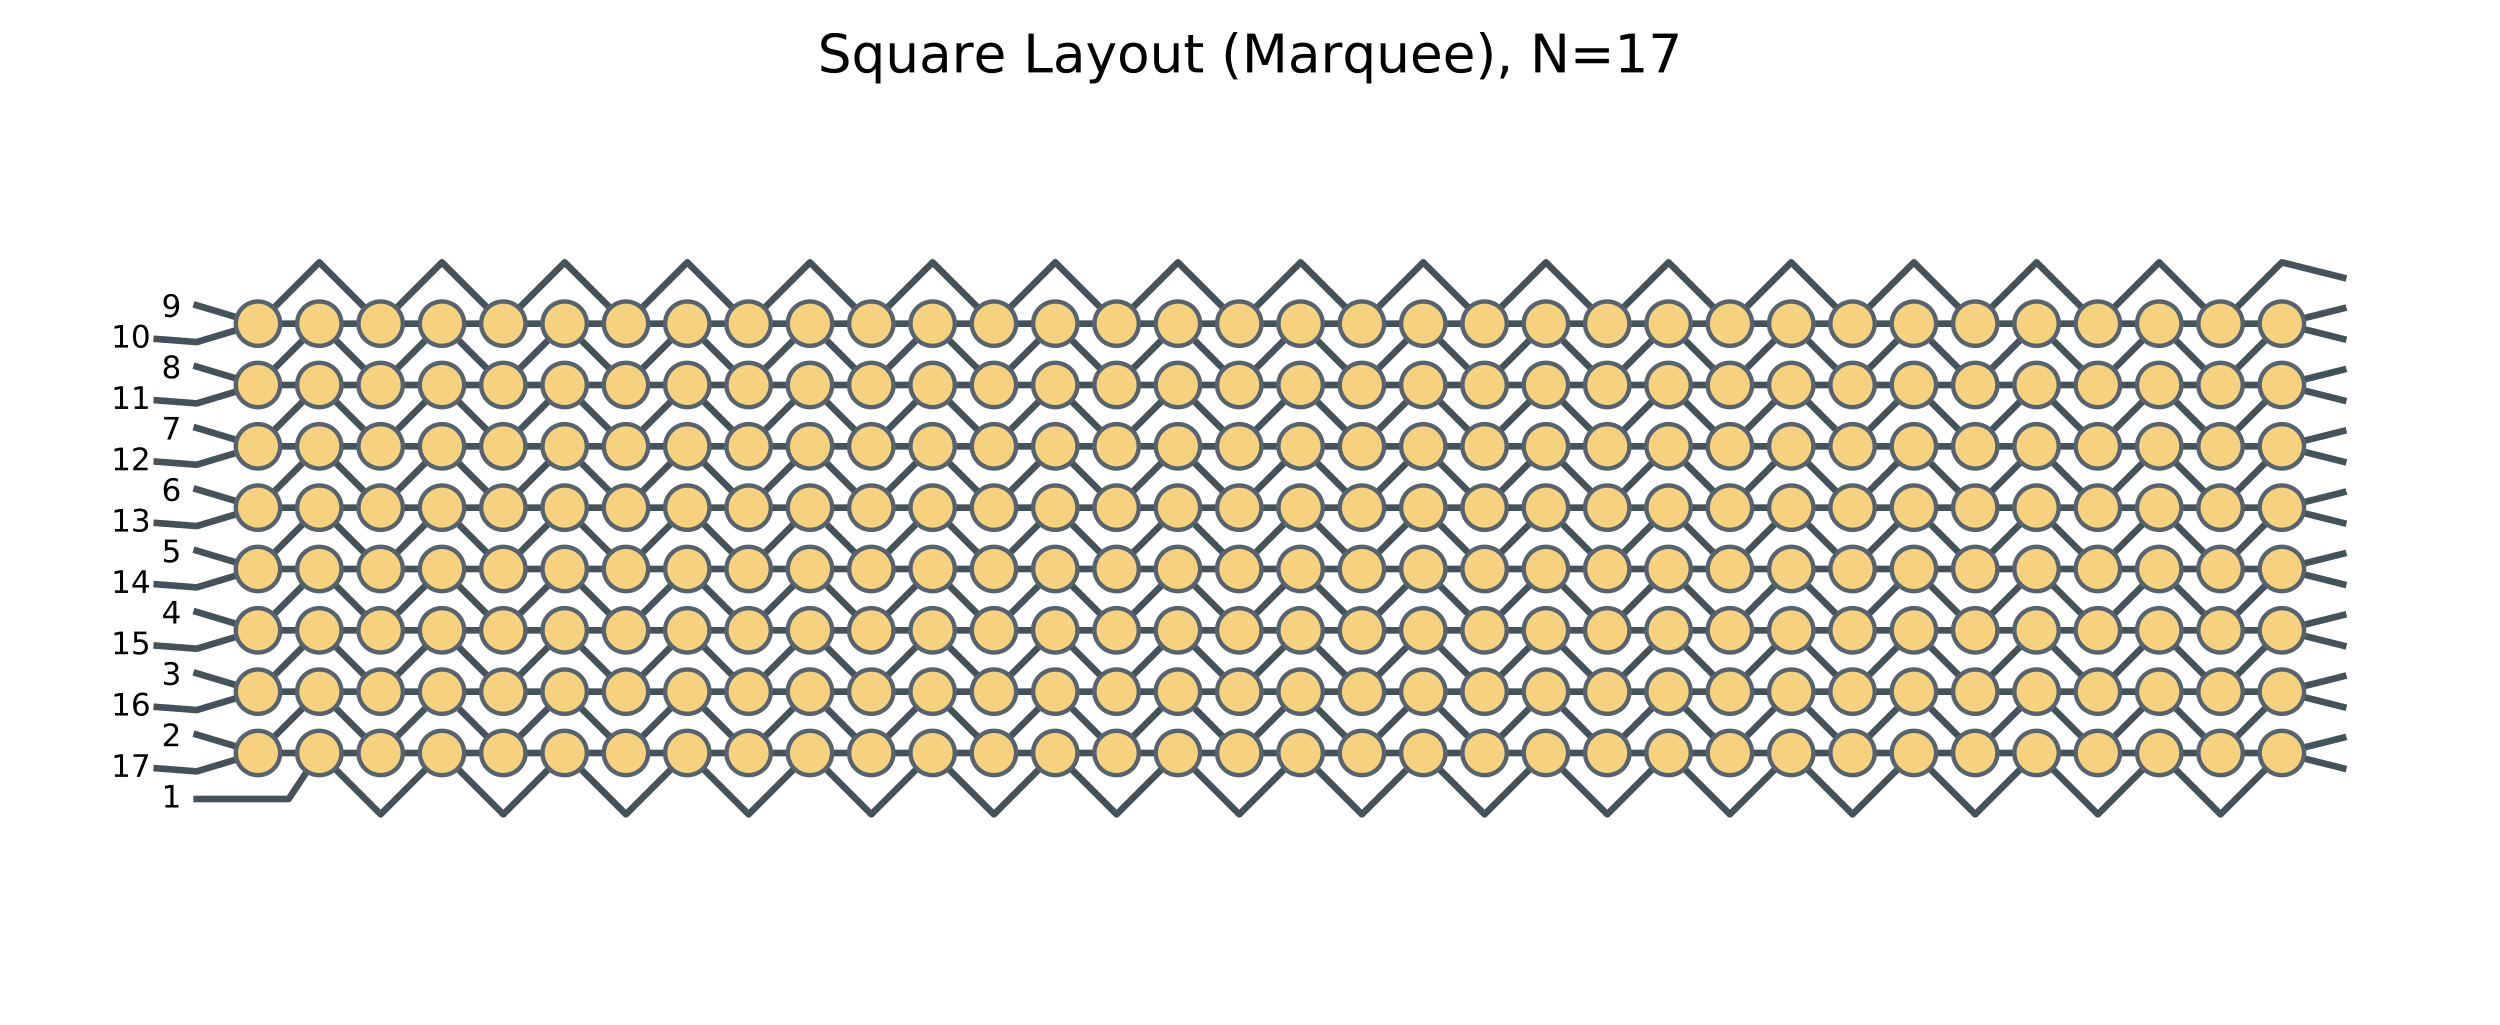 <?xml version="1.0" encoding="utf-8" standalone="no"?>
<!DOCTYPE svg PUBLIC "-//W3C//DTD SVG 1.1//EN"
  "http://www.w3.org/Graphics/SVG/1.1/DTD/svg11.dtd">
<!-- Created with matplotlib (https://matplotlib.org/) -->
<svg height="231.044pt" version="1.1" viewBox="0 0 563.457 231.044" width="563.457pt" xmlns="http://www.w3.org/2000/svg" xmlns:xlink="http://www.w3.org/1999/xlink">
 <defs>
  <style type="text/css">
*{stroke-linecap:butt;stroke-linejoin:round;}
  </style>
 </defs>
 <g id="figure_1">
  <g id="patch_1">
   <path d="M 0 231.044 
L 563.457 231.044 
L 563.457 0 
L 0 0 
z
" style="fill:none;"/>
  </g>
  <g id="axes_1">
   <g id="patch_2">
    <path d="M 10.7 220.344 
L 552.757 220.344 
L 552.757 22.318 
L 10.7 22.318 
z
" style="fill:none;"/>
   </g>
   <g id="line2d_1">
    <path clip-path="url(#pc0234ae340)" d="M 44.324 165.564 
L 58.146 169.71 
L 71.969 155.888 
L 85.792 155.888 
L 99.615 142.065 
L 113.437 142.065 
L 127.26 128.242 
L 141.083 128.242 
L 154.905 114.42 
L 168.728 114.42 
L 182.551 100.597 
L 196.373 100.597 
L 210.196 86.774 
L 224.019 86.774 
L 237.842 72.952 
L 251.664 72.952 
L 265.487 59.129 
L 279.31 72.952 
L 293.132 72.952 
L 306.955 86.774 
L 320.778 86.774 
L 334.6 100.597 
L 348.423 100.597 
L 362.246 114.42 
L 376.068 114.42 
L 389.891 128.242 
L 403.714 128.242 
L 417.537 142.065 
L 431.359 142.065 
L 445.182 155.888 
L 459.005 155.888 
L 472.827 169.71 
L 486.65 169.71 
L 500.473 183.533 
L 514.295 169.71 
L 528.118 166.255 
" style="fill:none;stroke:#44525c;stroke-linecap:square;stroke-width:1.5;"/>
   </g>
   <g id="line2d_2">
    <path clip-path="url(#pc0234ae340)" d="M 35.339 173.166 
L 44.324 173.857 
L 58.146 169.71 
L 71.969 169.71 
L 85.792 183.533 
L 99.615 169.71 
L 113.437 169.71 
L 127.26 155.888 
L 141.083 155.888 
L 154.905 142.065 
L 168.728 142.065 
L 182.551 128.242 
L 196.373 128.242 
L 210.196 114.42 
L 224.019 114.42 
L 237.842 100.597 
L 251.664 100.597 
L 265.487 86.774 
L 279.31 86.774 
L 293.132 72.952 
L 306.955 72.952 
L 320.778 59.129 
L 334.6 72.952 
L 348.423 72.952 
L 362.246 86.774 
L 376.068 86.774 
L 389.891 100.597 
L 403.714 100.597 
L 417.537 114.42 
L 431.359 114.42 
L 445.182 128.242 
L 459.005 128.242 
L 472.827 142.065 
L 486.65 142.065 
L 500.473 155.888 
L 514.295 155.888 
L 528.118 159.343 
" style="fill:none;stroke:#44525c;stroke-linecap:square;stroke-width:1.5;"/>
   </g>
   <g id="line2d_3">
    <path clip-path="url(#pc0234ae340)" d="M 44.324 151.741 
L 58.146 155.888 
L 71.969 142.065 
L 85.792 142.065 
L 99.615 128.242 
L 113.437 128.242 
L 127.26 114.42 
L 141.083 114.42 
L 154.905 100.597 
L 168.728 100.597 
L 182.551 86.774 
L 196.373 86.774 
L 210.196 72.952 
L 224.019 72.952 
L 237.842 59.129 
L 251.664 72.952 
L 265.487 72.952 
L 279.31 86.774 
L 293.132 86.774 
L 306.955 100.597 
L 320.778 100.597 
L 334.6 114.42 
L 348.423 114.42 
L 362.246 128.242 
L 376.068 128.242 
L 389.891 142.065 
L 403.714 142.065 
L 417.537 155.888 
L 431.359 155.888 
L 445.182 169.71 
L 459.005 169.71 
L 472.827 183.533 
L 486.65 169.71 
L 500.473 169.71 
L 514.295 155.888 
L 528.118 152.432 
" style="fill:none;stroke:#44525c;stroke-linecap:square;stroke-width:1.5;"/>
   </g>
   <g id="line2d_4">
    <path clip-path="url(#pc0234ae340)" d="M 35.339 159.343 
L 44.324 160.035 
L 58.146 155.888 
L 71.969 155.888 
L 85.792 169.71 
L 99.615 169.71 
L 113.437 183.533 
L 127.26 169.71 
L 141.083 169.71 
L 154.905 155.888 
L 168.728 155.888 
L 182.551 142.065 
L 196.373 142.065 
L 210.196 128.242 
L 224.019 128.242 
L 237.842 114.42 
L 251.664 114.42 
L 265.487 100.597 
L 279.31 100.597 
L 293.132 86.774 
L 306.955 86.774 
L 320.778 72.952 
L 334.6 72.952 
L 348.423 59.129 
L 362.246 72.952 
L 376.068 72.952 
L 389.891 86.774 
L 403.714 86.774 
L 417.537 100.597 
L 431.359 100.597 
L 445.182 114.42 
L 459.005 114.42 
L 472.827 128.242 
L 486.65 128.242 
L 500.473 142.065 
L 514.295 142.065 
L 528.118 145.521 
" style="fill:none;stroke:#44525c;stroke-linecap:square;stroke-width:1.5;"/>
   </g>
   <g id="line2d_5">
    <path clip-path="url(#pc0234ae340)" d="M 44.324 137.918 
L 58.146 142.065 
L 71.969 128.242 
L 85.792 128.242 
L 99.615 114.42 
L 113.437 114.42 
L 127.26 100.597 
L 141.083 100.597 
L 154.905 86.774 
L 168.728 86.774 
L 182.551 72.952 
L 196.373 72.952 
L 210.196 59.129 
L 224.019 72.952 
L 237.842 72.952 
L 251.664 86.774 
L 265.487 86.774 
L 279.31 100.597 
L 293.132 100.597 
L 306.955 114.42 
L 320.778 114.42 
L 334.6 128.242 
L 348.423 128.242 
L 362.246 142.065 
L 376.068 142.065 
L 389.891 155.888 
L 403.714 155.888 
L 417.537 169.71 
L 431.359 169.71 
L 445.182 183.533 
L 459.005 169.71 
L 472.827 169.71 
L 486.65 155.888 
L 500.473 155.888 
L 514.295 142.065 
L 528.118 138.609 
" style="fill:none;stroke:#44525c;stroke-linecap:square;stroke-width:1.5;"/>
   </g>
   <g id="line2d_6">
    <path clip-path="url(#pc0234ae340)" d="M 35.339 145.521 
L 44.324 146.212 
L 58.146 142.065 
L 71.969 142.065 
L 85.792 155.888 
L 99.615 155.888 
L 113.437 169.71 
L 127.26 169.71 
L 141.083 183.533 
L 154.905 169.71 
L 168.728 169.71 
L 182.551 155.888 
L 196.373 155.888 
L 210.196 142.065 
L 224.019 142.065 
L 237.842 128.242 
L 251.664 128.242 
L 265.487 114.42 
L 279.31 114.42 
L 293.132 100.597 
L 306.955 100.597 
L 320.778 86.774 
L 334.6 86.774 
L 348.423 72.952 
L 362.246 72.952 
L 376.068 59.129 
L 389.891 72.952 
L 403.714 72.952 
L 417.537 86.774 
L 431.359 86.774 
L 445.182 100.597 
L 459.005 100.597 
L 472.827 114.42 
L 486.65 114.42 
L 500.473 128.242 
L 514.295 128.242 
L 528.118 131.698 
" style="fill:none;stroke:#44525c;stroke-linecap:square;stroke-width:1.5;"/>
   </g>
   <g id="line2d_7">
    <path clip-path="url(#pc0234ae340)" d="M 44.324 124.096 
L 58.146 128.242 
L 71.969 114.42 
L 85.792 114.42 
L 99.615 100.597 
L 113.437 100.597 
L 127.26 86.774 
L 141.083 86.774 
L 154.905 72.952 
L 168.728 72.952 
L 182.551 59.129 
L 196.373 72.952 
L 210.196 72.952 
L 224.019 86.774 
L 237.842 86.774 
L 251.664 100.597 
L 265.487 100.597 
L 279.31 114.42 
L 293.132 114.42 
L 306.955 128.242 
L 320.778 128.242 
L 334.6 142.065 
L 348.423 142.065 
L 362.246 155.888 
L 376.068 155.888 
L 389.891 169.71 
L 403.714 169.71 
L 417.537 183.533 
L 431.359 169.71 
L 445.182 169.71 
L 459.005 155.888 
L 472.827 155.888 
L 486.65 142.065 
L 500.473 142.065 
L 514.295 128.242 
L 528.118 124.787 
" style="fill:none;stroke:#44525c;stroke-linecap:square;stroke-width:1.5;"/>
   </g>
   <g id="line2d_8">
    <path clip-path="url(#pc0234ae340)" d="M 35.339 131.698 
L 44.324 132.389 
L 58.146 128.242 
L 71.969 128.242 
L 85.792 142.065 
L 99.615 142.065 
L 113.437 155.888 
L 127.26 155.888 
L 141.083 169.71 
L 154.905 169.71 
L 168.728 183.533 
L 182.551 169.71 
L 196.373 169.71 
L 210.196 155.888 
L 224.019 155.888 
L 237.842 142.065 
L 251.664 142.065 
L 265.487 128.242 
L 279.31 128.242 
L 293.132 114.42 
L 306.955 114.42 
L 320.778 100.597 
L 334.6 100.597 
L 348.423 86.774 
L 362.246 86.774 
L 376.068 72.952 
L 389.891 72.952 
L 403.714 59.129 
L 417.537 72.952 
L 431.359 72.952 
L 445.182 86.774 
L 459.005 86.774 
L 472.827 100.597 
L 486.65 100.597 
L 500.473 114.42 
L 514.295 114.42 
L 528.118 117.875 
" style="fill:none;stroke:#44525c;stroke-linecap:square;stroke-width:1.5;"/>
   </g>
   <g id="line2d_9">
    <path clip-path="url(#pc0234ae340)" d="M 44.324 110.273 
L 58.146 114.42 
L 71.969 100.597 
L 85.792 100.597 
L 99.615 86.774 
L 113.437 86.774 
L 127.26 72.952 
L 141.083 72.952 
L 154.905 59.129 
L 168.728 72.952 
L 182.551 72.952 
L 196.373 86.774 
L 210.196 86.774 
L 224.019 100.597 
L 237.842 100.597 
L 251.664 114.42 
L 265.487 114.42 
L 279.31 128.242 
L 293.132 128.242 
L 306.955 142.065 
L 320.778 142.065 
L 334.6 155.888 
L 348.423 155.888 
L 362.246 169.71 
L 376.068 169.71 
L 389.891 183.533 
L 403.714 169.71 
L 417.537 169.71 
L 431.359 155.888 
L 445.182 155.888 
L 459.005 142.065 
L 472.827 142.065 
L 486.65 128.242 
L 500.473 128.242 
L 514.295 114.42 
L 528.118 110.964 
" style="fill:none;stroke:#44525c;stroke-linecap:square;stroke-width:1.5;"/>
   </g>
   <g id="line2d_10">
    <path clip-path="url(#pc0234ae340)" d="M 35.339 117.875 
L 44.324 118.566 
L 58.146 114.42 
L 71.969 114.42 
L 85.792 128.242 
L 99.615 128.242 
L 113.437 142.065 
L 127.26 142.065 
L 141.083 155.888 
L 154.905 155.888 
L 168.728 169.71 
L 182.551 169.71 
L 196.373 183.533 
L 210.196 169.71 
L 224.019 169.71 
L 237.842 155.888 
L 251.664 155.888 
L 265.487 142.065 
L 279.31 142.065 
L 293.132 128.242 
L 306.955 128.242 
L 320.778 114.42 
L 334.6 114.42 
L 348.423 100.597 
L 362.246 100.597 
L 376.068 86.774 
L 389.891 86.774 
L 403.714 72.952 
L 417.537 72.952 
L 431.359 59.129 
L 445.182 72.952 
L 459.005 72.952 
L 472.827 86.774 
L 486.65 86.774 
L 500.473 100.597 
L 514.295 100.597 
L 528.118 104.053 
" style="fill:none;stroke:#44525c;stroke-linecap:square;stroke-width:1.5;"/>
   </g>
   <g id="line2d_11">
    <path clip-path="url(#pc0234ae340)" d="M 44.324 96.45 
L 58.146 100.597 
L 71.969 86.774 
L 85.792 86.774 
L 99.615 72.952 
L 113.437 72.952 
L 127.26 59.129 
L 141.083 72.952 
L 154.905 72.952 
L 168.728 86.774 
L 182.551 86.774 
L 196.373 100.597 
L 210.196 100.597 
L 224.019 114.42 
L 237.842 114.42 
L 251.664 128.242 
L 265.487 128.242 
L 279.31 142.065 
L 293.132 142.065 
L 306.955 155.888 
L 320.778 155.888 
L 334.6 169.71 
L 348.423 169.71 
L 362.246 183.533 
L 376.068 169.71 
L 389.891 169.71 
L 403.714 155.888 
L 417.537 155.888 
L 431.359 142.065 
L 445.182 142.065 
L 459.005 128.242 
L 472.827 128.242 
L 486.65 114.42 
L 500.473 114.42 
L 514.295 100.597 
L 528.118 97.141 
" style="fill:none;stroke:#44525c;stroke-linecap:square;stroke-width:1.5;"/>
   </g>
   <g id="line2d_12">
    <path clip-path="url(#pc0234ae340)" d="M 35.339 104.053 
L 44.324 104.744 
L 58.146 100.597 
L 71.969 100.597 
L 85.792 114.42 
L 99.615 114.42 
L 113.437 128.242 
L 127.26 128.242 
L 141.083 142.065 
L 154.905 142.065 
L 168.728 155.888 
L 182.551 155.888 
L 196.373 169.71 
L 210.196 169.71 
L 224.019 183.533 
L 237.842 169.71 
L 251.664 169.71 
L 265.487 155.888 
L 279.31 155.888 
L 293.132 142.065 
L 306.955 142.065 
L 320.778 128.242 
L 334.6 128.242 
L 348.423 114.42 
L 362.246 114.42 
L 376.068 100.597 
L 389.891 100.597 
L 403.714 86.774 
L 417.537 86.774 
L 431.359 72.952 
L 445.182 72.952 
L 459.005 59.129 
L 472.827 72.952 
L 486.65 72.952 
L 500.473 86.774 
L 514.295 86.774 
L 528.118 90.23 
" style="fill:none;stroke:#44525c;stroke-linecap:square;stroke-width:1.5;"/>
   </g>
   <g id="line2d_13">
    <path clip-path="url(#pc0234ae340)" d="M 44.324 82.627 
L 58.146 86.774 
L 71.969 72.952 
L 85.792 72.952 
L 99.615 59.129 
L 113.437 72.952 
L 127.26 72.952 
L 141.083 86.774 
L 154.905 86.774 
L 168.728 100.597 
L 182.551 100.597 
L 196.373 114.42 
L 210.196 114.42 
L 224.019 128.242 
L 237.842 128.242 
L 251.664 142.065 
L 265.487 142.065 
L 279.31 155.888 
L 293.132 155.888 
L 306.955 169.71 
L 320.778 169.71 
L 334.6 183.533 
L 348.423 169.71 
L 362.246 169.71 
L 376.068 155.888 
L 389.891 155.888 
L 403.714 142.065 
L 417.537 142.065 
L 431.359 128.242 
L 445.182 128.242 
L 459.005 114.42 
L 472.827 114.42 
L 486.65 100.597 
L 500.473 100.597 
L 514.295 86.774 
L 528.118 83.319 
" style="fill:none;stroke:#44525c;stroke-linecap:square;stroke-width:1.5;"/>
   </g>
   <g id="line2d_14">
    <path clip-path="url(#pc0234ae340)" d="M 35.339 90.23 
L 44.324 90.921 
L 58.146 86.774 
L 71.969 86.774 
L 85.792 100.597 
L 99.615 100.597 
L 113.437 114.42 
L 127.26 114.42 
L 141.083 128.242 
L 154.905 128.242 
L 168.728 142.065 
L 182.551 142.065 
L 196.373 155.888 
L 210.196 155.888 
L 224.019 169.71 
L 237.842 169.71 
L 251.664 183.533 
L 265.487 169.71 
L 279.31 169.71 
L 293.132 155.888 
L 306.955 155.888 
L 320.778 142.065 
L 334.6 142.065 
L 348.423 128.242 
L 362.246 128.242 
L 376.068 114.42 
L 389.891 114.42 
L 403.714 100.597 
L 417.537 100.597 
L 431.359 86.774 
L 445.182 86.774 
L 459.005 72.952 
L 472.827 72.952 
L 486.65 59.129 
L 500.473 72.952 
L 514.295 72.952 
L 528.118 76.407 
" style="fill:none;stroke:#44525c;stroke-linecap:square;stroke-width:1.5;"/>
   </g>
   <g id="line2d_15">
    <path clip-path="url(#pc0234ae340)" d="M 44.324 68.805 
L 58.146 72.952 
L 71.969 59.129 
L 85.792 72.952 
L 99.615 72.952 
L 113.437 86.774 
L 127.26 86.774 
L 141.083 100.597 
L 154.905 100.597 
L 168.728 114.42 
L 182.551 114.42 
L 196.373 128.242 
L 210.196 128.242 
L 224.019 142.065 
L 237.842 142.065 
L 251.664 155.888 
L 265.487 155.888 
L 279.31 169.71 
L 293.132 169.71 
L 306.955 183.533 
L 320.778 169.71 
L 334.6 169.71 
L 348.423 155.888 
L 362.246 155.888 
L 376.068 142.065 
L 389.891 142.065 
L 403.714 128.242 
L 417.537 128.242 
L 431.359 114.42 
L 445.182 114.42 
L 459.005 100.597 
L 472.827 100.597 
L 486.65 86.774 
L 500.473 86.774 
L 514.295 72.952 
L 528.118 69.496 
" style="fill:none;stroke:#44525c;stroke-linecap:square;stroke-width:1.5;"/>
   </g>
   <g id="line2d_16">
    <path clip-path="url(#pc0234ae340)" d="M 35.339 76.407 
L 44.324 77.098 
L 58.146 72.952 
L 71.969 72.952 
L 85.792 86.774 
L 99.615 86.774 
L 113.437 100.597 
L 127.26 100.597 
L 141.083 114.42 
L 154.905 114.42 
L 168.728 128.242 
L 182.551 128.242 
L 196.373 142.065 
L 210.196 142.065 
L 224.019 155.888 
L 237.842 155.888 
L 251.664 169.71 
L 265.487 169.71 
L 279.31 183.533 
L 293.132 169.71 
L 306.955 169.71 
L 320.778 155.888 
L 334.6 155.888 
L 348.423 142.065 
L 362.246 142.065 
L 376.068 128.242 
L 389.891 128.242 
L 403.714 114.42 
L 417.537 114.42 
L 431.359 100.597 
L 445.182 100.597 
L 459.005 86.774 
L 472.827 86.774 
L 486.65 72.952 
L 500.473 72.952 
L 514.295 59.129 
L 528.118 62.585 
" style="fill:none;stroke:#44525c;stroke-linecap:square;stroke-width:1.5;"/>
   </g>
   <g id="line2d_17">
    <path clip-path="url(#pc0234ae340)" d="M 44.324 180.077 
L 65.058 180.077 
L 71.969 169.71 
L 85.792 169.71 
L 99.615 155.888 
L 113.437 155.888 
L 127.26 142.065 
L 141.083 142.065 
L 154.905 128.242 
L 168.728 128.242 
L 182.551 114.42 
L 196.373 114.42 
L 210.196 100.597 
L 224.019 100.597 
L 237.842 86.774 
L 251.664 86.774 
L 265.487 72.952 
L 279.31 72.952 
L 293.132 59.129 
L 306.955 72.952 
L 320.778 72.952 
L 334.6 86.774 
L 348.423 86.774 
L 362.246 100.597 
L 376.068 100.597 
L 389.891 114.42 
L 403.714 114.42 
L 417.537 128.242 
L 431.359 128.242 
L 445.182 142.065 
L 459.005 142.065 
L 472.827 155.888 
L 486.65 155.888 
L 500.473 169.71 
L 514.295 169.71 
L 528.118 173.166 
" style="fill:none;stroke:#44525c;stroke-linecap:square;stroke-width:1.5;"/>
   </g>
   <g id="PathCollection_1">
    <defs>
     <path d="M 0 5 
C 1.326 5 2.598 4.473 3.536 3.536 
C 4.473 2.598 5 1.326 5 0 
C 5 -1.326 4.473 -2.598 3.536 -3.536 
C 2.598 -4.473 1.326 -5 0 -5 
C -1.326 -5 -2.598 -4.473 -3.536 -3.536 
C -4.473 -2.598 -5 -1.326 -5 0 
C -5 1.326 -4.473 2.598 -3.536 3.536 
C -2.598 4.473 -1.326 5 0 5 
z
" id="m480014bf8c" style="stroke:#57636c;"/>
    </defs>
    <g>
     <use style="fill:#f6d180;stroke:#57636c;" x="58.146" xlink:href="#m480014bf8c" y="169.71"/>
    </g>
   </g>
   <g id="PathCollection_2">
    <g>
     <use style="fill:#f6d180;stroke:#57636c;" x="58.146" xlink:href="#m480014bf8c" y="155.888"/>
    </g>
   </g>
   <g id="PathCollection_3">
    <g>
     <use style="fill:#f6d180;stroke:#57636c;" x="58.146" xlink:href="#m480014bf8c" y="142.065"/>
    </g>
   </g>
   <g id="PathCollection_4">
    <g>
     <use style="fill:#f6d180;stroke:#57636c;" x="58.146" xlink:href="#m480014bf8c" y="128.242"/>
    </g>
   </g>
   <g id="PathCollection_5">
    <g>
     <use style="fill:#f6d180;stroke:#57636c;" x="58.146" xlink:href="#m480014bf8c" y="114.42"/>
    </g>
   </g>
   <g id="PathCollection_6">
    <g>
     <use style="fill:#f6d180;stroke:#57636c;" x="58.146" xlink:href="#m480014bf8c" y="100.597"/>
    </g>
   </g>
   <g id="PathCollection_7">
    <g>
     <use style="fill:#f6d180;stroke:#57636c;" x="58.146" xlink:href="#m480014bf8c" y="86.774"/>
    </g>
   </g>
   <g id="PathCollection_8">
    <g>
     <use style="fill:#f6d180;stroke:#57636c;" x="58.146" xlink:href="#m480014bf8c" y="72.952"/>
    </g>
   </g>
   <g id="PathCollection_9">
    <g>
     <use style="fill:#f6d180;stroke:#57636c;" x="71.969" xlink:href="#m480014bf8c" y="169.71"/>
    </g>
   </g>
   <g id="PathCollection_10">
    <g>
     <use style="fill:#f6d180;stroke:#57636c;" x="71.969" xlink:href="#m480014bf8c" y="155.888"/>
    </g>
   </g>
   <g id="PathCollection_11">
    <g>
     <use style="fill:#f6d180;stroke:#57636c;" x="71.969" xlink:href="#m480014bf8c" y="142.065"/>
    </g>
   </g>
   <g id="PathCollection_12">
    <g>
     <use style="fill:#f6d180;stroke:#57636c;" x="71.969" xlink:href="#m480014bf8c" y="128.242"/>
    </g>
   </g>
   <g id="PathCollection_13">
    <g>
     <use style="fill:#f6d180;stroke:#57636c;" x="71.969" xlink:href="#m480014bf8c" y="114.42"/>
    </g>
   </g>
   <g id="PathCollection_14">
    <g>
     <use style="fill:#f6d180;stroke:#57636c;" x="71.969" xlink:href="#m480014bf8c" y="100.597"/>
    </g>
   </g>
   <g id="PathCollection_15">
    <g>
     <use style="fill:#f6d180;stroke:#57636c;" x="71.969" xlink:href="#m480014bf8c" y="86.774"/>
    </g>
   </g>
   <g id="PathCollection_16">
    <g>
     <use style="fill:#f6d180;stroke:#57636c;" x="71.969" xlink:href="#m480014bf8c" y="72.952"/>
    </g>
   </g>
   <g id="PathCollection_17">
    <g>
     <use style="fill:#f6d180;stroke:#57636c;" x="85.792" xlink:href="#m480014bf8c" y="169.71"/>
    </g>
   </g>
   <g id="PathCollection_18">
    <g>
     <use style="fill:#f6d180;stroke:#57636c;" x="85.792" xlink:href="#m480014bf8c" y="155.888"/>
    </g>
   </g>
   <g id="PathCollection_19">
    <g>
     <use style="fill:#f6d180;stroke:#57636c;" x="85.792" xlink:href="#m480014bf8c" y="142.065"/>
    </g>
   </g>
   <g id="PathCollection_20">
    <g>
     <use style="fill:#f6d180;stroke:#57636c;" x="85.792" xlink:href="#m480014bf8c" y="128.242"/>
    </g>
   </g>
   <g id="PathCollection_21">
    <g>
     <use style="fill:#f6d180;stroke:#57636c;" x="85.792" xlink:href="#m480014bf8c" y="114.42"/>
    </g>
   </g>
   <g id="PathCollection_22">
    <g>
     <use style="fill:#f6d180;stroke:#57636c;" x="85.792" xlink:href="#m480014bf8c" y="100.597"/>
    </g>
   </g>
   <g id="PathCollection_23">
    <g>
     <use style="fill:#f6d180;stroke:#57636c;" x="85.792" xlink:href="#m480014bf8c" y="86.774"/>
    </g>
   </g>
   <g id="PathCollection_24">
    <g>
     <use style="fill:#f6d180;stroke:#57636c;" x="85.792" xlink:href="#m480014bf8c" y="72.952"/>
    </g>
   </g>
   <g id="PathCollection_25">
    <g>
     <use style="fill:#f6d180;stroke:#57636c;" x="99.615" xlink:href="#m480014bf8c" y="169.71"/>
    </g>
   </g>
   <g id="PathCollection_26">
    <g>
     <use style="fill:#f6d180;stroke:#57636c;" x="99.615" xlink:href="#m480014bf8c" y="155.888"/>
    </g>
   </g>
   <g id="PathCollection_27">
    <g>
     <use style="fill:#f6d180;stroke:#57636c;" x="99.615" xlink:href="#m480014bf8c" y="142.065"/>
    </g>
   </g>
   <g id="PathCollection_28">
    <g>
     <use style="fill:#f6d180;stroke:#57636c;" x="99.615" xlink:href="#m480014bf8c" y="128.242"/>
    </g>
   </g>
   <g id="PathCollection_29">
    <g>
     <use style="fill:#f6d180;stroke:#57636c;" x="99.615" xlink:href="#m480014bf8c" y="114.42"/>
    </g>
   </g>
   <g id="PathCollection_30">
    <g>
     <use style="fill:#f6d180;stroke:#57636c;" x="99.615" xlink:href="#m480014bf8c" y="100.597"/>
    </g>
   </g>
   <g id="PathCollection_31">
    <g>
     <use style="fill:#f6d180;stroke:#57636c;" x="99.615" xlink:href="#m480014bf8c" y="86.774"/>
    </g>
   </g>
   <g id="PathCollection_32">
    <g>
     <use style="fill:#f6d180;stroke:#57636c;" x="99.615" xlink:href="#m480014bf8c" y="72.952"/>
    </g>
   </g>
   <g id="PathCollection_33">
    <g>
     <use style="fill:#f6d180;stroke:#57636c;" x="113.437" xlink:href="#m480014bf8c" y="169.71"/>
    </g>
   </g>
   <g id="PathCollection_34">
    <g>
     <use style="fill:#f6d180;stroke:#57636c;" x="113.437" xlink:href="#m480014bf8c" y="155.888"/>
    </g>
   </g>
   <g id="PathCollection_35">
    <g>
     <use style="fill:#f6d180;stroke:#57636c;" x="113.437" xlink:href="#m480014bf8c" y="142.065"/>
    </g>
   </g>
   <g id="PathCollection_36">
    <g>
     <use style="fill:#f6d180;stroke:#57636c;" x="113.437" xlink:href="#m480014bf8c" y="128.242"/>
    </g>
   </g>
   <g id="PathCollection_37">
    <g>
     <use style="fill:#f6d180;stroke:#57636c;" x="113.437" xlink:href="#m480014bf8c" y="114.42"/>
    </g>
   </g>
   <g id="PathCollection_38">
    <g>
     <use style="fill:#f6d180;stroke:#57636c;" x="113.437" xlink:href="#m480014bf8c" y="100.597"/>
    </g>
   </g>
   <g id="PathCollection_39">
    <g>
     <use style="fill:#f6d180;stroke:#57636c;" x="113.437" xlink:href="#m480014bf8c" y="86.774"/>
    </g>
   </g>
   <g id="PathCollection_40">
    <g>
     <use style="fill:#f6d180;stroke:#57636c;" x="113.437" xlink:href="#m480014bf8c" y="72.952"/>
    </g>
   </g>
   <g id="PathCollection_41">
    <g>
     <use style="fill:#f6d180;stroke:#57636c;" x="127.26" xlink:href="#m480014bf8c" y="169.71"/>
    </g>
   </g>
   <g id="PathCollection_42">
    <g>
     <use style="fill:#f6d180;stroke:#57636c;" x="127.26" xlink:href="#m480014bf8c" y="155.888"/>
    </g>
   </g>
   <g id="PathCollection_43">
    <g>
     <use style="fill:#f6d180;stroke:#57636c;" x="127.26" xlink:href="#m480014bf8c" y="142.065"/>
    </g>
   </g>
   <g id="PathCollection_44">
    <g>
     <use style="fill:#f6d180;stroke:#57636c;" x="127.26" xlink:href="#m480014bf8c" y="128.242"/>
    </g>
   </g>
   <g id="PathCollection_45">
    <g>
     <use style="fill:#f6d180;stroke:#57636c;" x="127.26" xlink:href="#m480014bf8c" y="114.42"/>
    </g>
   </g>
   <g id="PathCollection_46">
    <g>
     <use style="fill:#f6d180;stroke:#57636c;" x="127.26" xlink:href="#m480014bf8c" y="100.597"/>
    </g>
   </g>
   <g id="PathCollection_47">
    <g>
     <use style="fill:#f6d180;stroke:#57636c;" x="127.26" xlink:href="#m480014bf8c" y="86.774"/>
    </g>
   </g>
   <g id="PathCollection_48">
    <g>
     <use style="fill:#f6d180;stroke:#57636c;" x="127.26" xlink:href="#m480014bf8c" y="72.952"/>
    </g>
   </g>
   <g id="PathCollection_49">
    <g>
     <use style="fill:#f6d180;stroke:#57636c;" x="141.083" xlink:href="#m480014bf8c" y="169.71"/>
    </g>
   </g>
   <g id="PathCollection_50">
    <g>
     <use style="fill:#f6d180;stroke:#57636c;" x="141.083" xlink:href="#m480014bf8c" y="155.888"/>
    </g>
   </g>
   <g id="PathCollection_51">
    <g>
     <use style="fill:#f6d180;stroke:#57636c;" x="141.083" xlink:href="#m480014bf8c" y="142.065"/>
    </g>
   </g>
   <g id="PathCollection_52">
    <g>
     <use style="fill:#f6d180;stroke:#57636c;" x="141.083" xlink:href="#m480014bf8c" y="128.242"/>
    </g>
   </g>
   <g id="PathCollection_53">
    <g>
     <use style="fill:#f6d180;stroke:#57636c;" x="141.083" xlink:href="#m480014bf8c" y="114.42"/>
    </g>
   </g>
   <g id="PathCollection_54">
    <g>
     <use style="fill:#f6d180;stroke:#57636c;" x="141.083" xlink:href="#m480014bf8c" y="100.597"/>
    </g>
   </g>
   <g id="PathCollection_55">
    <g>
     <use style="fill:#f6d180;stroke:#57636c;" x="141.083" xlink:href="#m480014bf8c" y="86.774"/>
    </g>
   </g>
   <g id="PathCollection_56">
    <g>
     <use style="fill:#f6d180;stroke:#57636c;" x="141.083" xlink:href="#m480014bf8c" y="72.952"/>
    </g>
   </g>
   <g id="PathCollection_57">
    <g>
     <use style="fill:#f6d180;stroke:#57636c;" x="154.905" xlink:href="#m480014bf8c" y="169.71"/>
    </g>
   </g>
   <g id="PathCollection_58">
    <g>
     <use style="fill:#f6d180;stroke:#57636c;" x="154.905" xlink:href="#m480014bf8c" y="155.888"/>
    </g>
   </g>
   <g id="PathCollection_59">
    <g>
     <use style="fill:#f6d180;stroke:#57636c;" x="154.905" xlink:href="#m480014bf8c" y="142.065"/>
    </g>
   </g>
   <g id="PathCollection_60">
    <g>
     <use style="fill:#f6d180;stroke:#57636c;" x="154.905" xlink:href="#m480014bf8c" y="128.242"/>
    </g>
   </g>
   <g id="PathCollection_61">
    <g>
     <use style="fill:#f6d180;stroke:#57636c;" x="154.905" xlink:href="#m480014bf8c" y="114.42"/>
    </g>
   </g>
   <g id="PathCollection_62">
    <g>
     <use style="fill:#f6d180;stroke:#57636c;" x="154.905" xlink:href="#m480014bf8c" y="100.597"/>
    </g>
   </g>
   <g id="PathCollection_63">
    <g>
     <use style="fill:#f6d180;stroke:#57636c;" x="154.905" xlink:href="#m480014bf8c" y="86.774"/>
    </g>
   </g>
   <g id="PathCollection_64">
    <g>
     <use style="fill:#f6d180;stroke:#57636c;" x="154.905" xlink:href="#m480014bf8c" y="72.952"/>
    </g>
   </g>
   <g id="PathCollection_65">
    <g>
     <use style="fill:#f6d180;stroke:#57636c;" x="168.728" xlink:href="#m480014bf8c" y="169.71"/>
    </g>
   </g>
   <g id="PathCollection_66">
    <g>
     <use style="fill:#f6d180;stroke:#57636c;" x="168.728" xlink:href="#m480014bf8c" y="155.888"/>
    </g>
   </g>
   <g id="PathCollection_67">
    <g>
     <use style="fill:#f6d180;stroke:#57636c;" x="168.728" xlink:href="#m480014bf8c" y="142.065"/>
    </g>
   </g>
   <g id="PathCollection_68">
    <g>
     <use style="fill:#f6d180;stroke:#57636c;" x="168.728" xlink:href="#m480014bf8c" y="128.242"/>
    </g>
   </g>
   <g id="PathCollection_69">
    <g>
     <use style="fill:#f6d180;stroke:#57636c;" x="168.728" xlink:href="#m480014bf8c" y="114.42"/>
    </g>
   </g>
   <g id="PathCollection_70">
    <g>
     <use style="fill:#f6d180;stroke:#57636c;" x="168.728" xlink:href="#m480014bf8c" y="100.597"/>
    </g>
   </g>
   <g id="PathCollection_71">
    <g>
     <use style="fill:#f6d180;stroke:#57636c;" x="168.728" xlink:href="#m480014bf8c" y="86.774"/>
    </g>
   </g>
   <g id="PathCollection_72">
    <g>
     <use style="fill:#f6d180;stroke:#57636c;" x="168.728" xlink:href="#m480014bf8c" y="72.952"/>
    </g>
   </g>
   <g id="PathCollection_73">
    <g>
     <use style="fill:#f6d180;stroke:#57636c;" x="182.551" xlink:href="#m480014bf8c" y="169.71"/>
    </g>
   </g>
   <g id="PathCollection_74">
    <g>
     <use style="fill:#f6d180;stroke:#57636c;" x="182.551" xlink:href="#m480014bf8c" y="155.888"/>
    </g>
   </g>
   <g id="PathCollection_75">
    <g>
     <use style="fill:#f6d180;stroke:#57636c;" x="182.551" xlink:href="#m480014bf8c" y="142.065"/>
    </g>
   </g>
   <g id="PathCollection_76">
    <g>
     <use style="fill:#f6d180;stroke:#57636c;" x="182.551" xlink:href="#m480014bf8c" y="128.242"/>
    </g>
   </g>
   <g id="PathCollection_77">
    <g>
     <use style="fill:#f6d180;stroke:#57636c;" x="182.551" xlink:href="#m480014bf8c" y="114.42"/>
    </g>
   </g>
   <g id="PathCollection_78">
    <g>
     <use style="fill:#f6d180;stroke:#57636c;" x="182.551" xlink:href="#m480014bf8c" y="100.597"/>
    </g>
   </g>
   <g id="PathCollection_79">
    <g>
     <use style="fill:#f6d180;stroke:#57636c;" x="182.551" xlink:href="#m480014bf8c" y="86.774"/>
    </g>
   </g>
   <g id="PathCollection_80">
    <g>
     <use style="fill:#f6d180;stroke:#57636c;" x="182.551" xlink:href="#m480014bf8c" y="72.952"/>
    </g>
   </g>
   <g id="PathCollection_81">
    <g>
     <use style="fill:#f6d180;stroke:#57636c;" x="196.373" xlink:href="#m480014bf8c" y="169.71"/>
    </g>
   </g>
   <g id="PathCollection_82">
    <g>
     <use style="fill:#f6d180;stroke:#57636c;" x="196.373" xlink:href="#m480014bf8c" y="155.888"/>
    </g>
   </g>
   <g id="PathCollection_83">
    <g>
     <use style="fill:#f6d180;stroke:#57636c;" x="196.373" xlink:href="#m480014bf8c" y="142.065"/>
    </g>
   </g>
   <g id="PathCollection_84">
    <g>
     <use style="fill:#f6d180;stroke:#57636c;" x="196.373" xlink:href="#m480014bf8c" y="128.242"/>
    </g>
   </g>
   <g id="PathCollection_85">
    <g>
     <use style="fill:#f6d180;stroke:#57636c;" x="196.373" xlink:href="#m480014bf8c" y="114.42"/>
    </g>
   </g>
   <g id="PathCollection_86">
    <g>
     <use style="fill:#f6d180;stroke:#57636c;" x="196.373" xlink:href="#m480014bf8c" y="100.597"/>
    </g>
   </g>
   <g id="PathCollection_87">
    <g>
     <use style="fill:#f6d180;stroke:#57636c;" x="196.373" xlink:href="#m480014bf8c" y="86.774"/>
    </g>
   </g>
   <g id="PathCollection_88">
    <g>
     <use style="fill:#f6d180;stroke:#57636c;" x="196.373" xlink:href="#m480014bf8c" y="72.952"/>
    </g>
   </g>
   <g id="PathCollection_89">
    <g>
     <use style="fill:#f6d180;stroke:#57636c;" x="210.196" xlink:href="#m480014bf8c" y="169.71"/>
    </g>
   </g>
   <g id="PathCollection_90">
    <g>
     <use style="fill:#f6d180;stroke:#57636c;" x="210.196" xlink:href="#m480014bf8c" y="155.888"/>
    </g>
   </g>
   <g id="PathCollection_91">
    <g>
     <use style="fill:#f6d180;stroke:#57636c;" x="210.196" xlink:href="#m480014bf8c" y="142.065"/>
    </g>
   </g>
   <g id="PathCollection_92">
    <g>
     <use style="fill:#f6d180;stroke:#57636c;" x="210.196" xlink:href="#m480014bf8c" y="128.242"/>
    </g>
   </g>
   <g id="PathCollection_93">
    <g>
     <use style="fill:#f6d180;stroke:#57636c;" x="210.196" xlink:href="#m480014bf8c" y="114.42"/>
    </g>
   </g>
   <g id="PathCollection_94">
    <g>
     <use style="fill:#f6d180;stroke:#57636c;" x="210.196" xlink:href="#m480014bf8c" y="100.597"/>
    </g>
   </g>
   <g id="PathCollection_95">
    <g>
     <use style="fill:#f6d180;stroke:#57636c;" x="210.196" xlink:href="#m480014bf8c" y="86.774"/>
    </g>
   </g>
   <g id="PathCollection_96">
    <g>
     <use style="fill:#f6d180;stroke:#57636c;" x="210.196" xlink:href="#m480014bf8c" y="72.952"/>
    </g>
   </g>
   <g id="PathCollection_97">
    <g>
     <use style="fill:#f6d180;stroke:#57636c;" x="224.019" xlink:href="#m480014bf8c" y="169.71"/>
    </g>
   </g>
   <g id="PathCollection_98">
    <g>
     <use style="fill:#f6d180;stroke:#57636c;" x="224.019" xlink:href="#m480014bf8c" y="155.888"/>
    </g>
   </g>
   <g id="PathCollection_99">
    <g>
     <use style="fill:#f6d180;stroke:#57636c;" x="224.019" xlink:href="#m480014bf8c" y="142.065"/>
    </g>
   </g>
   <g id="PathCollection_100">
    <g>
     <use style="fill:#f6d180;stroke:#57636c;" x="224.019" xlink:href="#m480014bf8c" y="128.242"/>
    </g>
   </g>
   <g id="PathCollection_101">
    <g>
     <use style="fill:#f6d180;stroke:#57636c;" x="224.019" xlink:href="#m480014bf8c" y="114.42"/>
    </g>
   </g>
   <g id="PathCollection_102">
    <g>
     <use style="fill:#f6d180;stroke:#57636c;" x="224.019" xlink:href="#m480014bf8c" y="100.597"/>
    </g>
   </g>
   <g id="PathCollection_103">
    <g>
     <use style="fill:#f6d180;stroke:#57636c;" x="224.019" xlink:href="#m480014bf8c" y="86.774"/>
    </g>
   </g>
   <g id="PathCollection_104">
    <g>
     <use style="fill:#f6d180;stroke:#57636c;" x="224.019" xlink:href="#m480014bf8c" y="72.952"/>
    </g>
   </g>
   <g id="PathCollection_105">
    <g>
     <use style="fill:#f6d180;stroke:#57636c;" x="237.842" xlink:href="#m480014bf8c" y="169.71"/>
    </g>
   </g>
   <g id="PathCollection_106">
    <g>
     <use style="fill:#f6d180;stroke:#57636c;" x="237.842" xlink:href="#m480014bf8c" y="155.888"/>
    </g>
   </g>
   <g id="PathCollection_107">
    <g>
     <use style="fill:#f6d180;stroke:#57636c;" x="237.842" xlink:href="#m480014bf8c" y="142.065"/>
    </g>
   </g>
   <g id="PathCollection_108">
    <g>
     <use style="fill:#f6d180;stroke:#57636c;" x="237.842" xlink:href="#m480014bf8c" y="128.242"/>
    </g>
   </g>
   <g id="PathCollection_109">
    <g>
     <use style="fill:#f6d180;stroke:#57636c;" x="237.842" xlink:href="#m480014bf8c" y="114.42"/>
    </g>
   </g>
   <g id="PathCollection_110">
    <g>
     <use style="fill:#f6d180;stroke:#57636c;" x="237.842" xlink:href="#m480014bf8c" y="100.597"/>
    </g>
   </g>
   <g id="PathCollection_111">
    <g>
     <use style="fill:#f6d180;stroke:#57636c;" x="237.842" xlink:href="#m480014bf8c" y="86.774"/>
    </g>
   </g>
   <g id="PathCollection_112">
    <g>
     <use style="fill:#f6d180;stroke:#57636c;" x="237.842" xlink:href="#m480014bf8c" y="72.952"/>
    </g>
   </g>
   <g id="PathCollection_113">
    <g>
     <use style="fill:#f6d180;stroke:#57636c;" x="251.664" xlink:href="#m480014bf8c" y="169.71"/>
    </g>
   </g>
   <g id="PathCollection_114">
    <g>
     <use style="fill:#f6d180;stroke:#57636c;" x="251.664" xlink:href="#m480014bf8c" y="155.888"/>
    </g>
   </g>
   <g id="PathCollection_115">
    <g>
     <use style="fill:#f6d180;stroke:#57636c;" x="251.664" xlink:href="#m480014bf8c" y="142.065"/>
    </g>
   </g>
   <g id="PathCollection_116">
    <g>
     <use style="fill:#f6d180;stroke:#57636c;" x="251.664" xlink:href="#m480014bf8c" y="128.242"/>
    </g>
   </g>
   <g id="PathCollection_117">
    <g>
     <use style="fill:#f6d180;stroke:#57636c;" x="251.664" xlink:href="#m480014bf8c" y="114.42"/>
    </g>
   </g>
   <g id="PathCollection_118">
    <g>
     <use style="fill:#f6d180;stroke:#57636c;" x="251.664" xlink:href="#m480014bf8c" y="100.597"/>
    </g>
   </g>
   <g id="PathCollection_119">
    <g>
     <use style="fill:#f6d180;stroke:#57636c;" x="251.664" xlink:href="#m480014bf8c" y="86.774"/>
    </g>
   </g>
   <g id="PathCollection_120">
    <g>
     <use style="fill:#f6d180;stroke:#57636c;" x="251.664" xlink:href="#m480014bf8c" y="72.952"/>
    </g>
   </g>
   <g id="PathCollection_121">
    <g>
     <use style="fill:#f6d180;stroke:#57636c;" x="265.487" xlink:href="#m480014bf8c" y="169.71"/>
    </g>
   </g>
   <g id="PathCollection_122">
    <g>
     <use style="fill:#f6d180;stroke:#57636c;" x="265.487" xlink:href="#m480014bf8c" y="155.888"/>
    </g>
   </g>
   <g id="PathCollection_123">
    <g>
     <use style="fill:#f6d180;stroke:#57636c;" x="265.487" xlink:href="#m480014bf8c" y="142.065"/>
    </g>
   </g>
   <g id="PathCollection_124">
    <g>
     <use style="fill:#f6d180;stroke:#57636c;" x="265.487" xlink:href="#m480014bf8c" y="128.242"/>
    </g>
   </g>
   <g id="PathCollection_125">
    <g>
     <use style="fill:#f6d180;stroke:#57636c;" x="265.487" xlink:href="#m480014bf8c" y="114.42"/>
    </g>
   </g>
   <g id="PathCollection_126">
    <g>
     <use style="fill:#f6d180;stroke:#57636c;" x="265.487" xlink:href="#m480014bf8c" y="100.597"/>
    </g>
   </g>
   <g id="PathCollection_127">
    <g>
     <use style="fill:#f6d180;stroke:#57636c;" x="265.487" xlink:href="#m480014bf8c" y="86.774"/>
    </g>
   </g>
   <g id="PathCollection_128">
    <g>
     <use style="fill:#f6d180;stroke:#57636c;" x="265.487" xlink:href="#m480014bf8c" y="72.952"/>
    </g>
   </g>
   <g id="PathCollection_129">
    <g>
     <use style="fill:#f6d180;stroke:#57636c;" x="279.31" xlink:href="#m480014bf8c" y="169.71"/>
    </g>
   </g>
   <g id="PathCollection_130">
    <g>
     <use style="fill:#f6d180;stroke:#57636c;" x="279.31" xlink:href="#m480014bf8c" y="155.888"/>
    </g>
   </g>
   <g id="PathCollection_131">
    <g>
     <use style="fill:#f6d180;stroke:#57636c;" x="279.31" xlink:href="#m480014bf8c" y="142.065"/>
    </g>
   </g>
   <g id="PathCollection_132">
    <g>
     <use style="fill:#f6d180;stroke:#57636c;" x="279.31" xlink:href="#m480014bf8c" y="128.242"/>
    </g>
   </g>
   <g id="PathCollection_133">
    <g>
     <use style="fill:#f6d180;stroke:#57636c;" x="279.31" xlink:href="#m480014bf8c" y="114.42"/>
    </g>
   </g>
   <g id="PathCollection_134">
    <g>
     <use style="fill:#f6d180;stroke:#57636c;" x="279.31" xlink:href="#m480014bf8c" y="100.597"/>
    </g>
   </g>
   <g id="PathCollection_135">
    <g>
     <use style="fill:#f6d180;stroke:#57636c;" x="279.31" xlink:href="#m480014bf8c" y="86.774"/>
    </g>
   </g>
   <g id="PathCollection_136">
    <g>
     <use style="fill:#f6d180;stroke:#57636c;" x="279.31" xlink:href="#m480014bf8c" y="72.952"/>
    </g>
   </g>
   <g id="PathCollection_137">
    <g>
     <use style="fill:#f6d180;stroke:#57636c;" x="293.132" xlink:href="#m480014bf8c" y="169.71"/>
    </g>
   </g>
   <g id="PathCollection_138">
    <g>
     <use style="fill:#f6d180;stroke:#57636c;" x="293.132" xlink:href="#m480014bf8c" y="155.888"/>
    </g>
   </g>
   <g id="PathCollection_139">
    <g>
     <use style="fill:#f6d180;stroke:#57636c;" x="293.132" xlink:href="#m480014bf8c" y="142.065"/>
    </g>
   </g>
   <g id="PathCollection_140">
    <g>
     <use style="fill:#f6d180;stroke:#57636c;" x="293.132" xlink:href="#m480014bf8c" y="128.242"/>
    </g>
   </g>
   <g id="PathCollection_141">
    <g>
     <use style="fill:#f6d180;stroke:#57636c;" x="293.132" xlink:href="#m480014bf8c" y="114.42"/>
    </g>
   </g>
   <g id="PathCollection_142">
    <g>
     <use style="fill:#f6d180;stroke:#57636c;" x="293.132" xlink:href="#m480014bf8c" y="100.597"/>
    </g>
   </g>
   <g id="PathCollection_143">
    <g>
     <use style="fill:#f6d180;stroke:#57636c;" x="293.132" xlink:href="#m480014bf8c" y="86.774"/>
    </g>
   </g>
   <g id="PathCollection_144">
    <g>
     <use style="fill:#f6d180;stroke:#57636c;" x="293.132" xlink:href="#m480014bf8c" y="72.952"/>
    </g>
   </g>
   <g id="PathCollection_145">
    <g>
     <use style="fill:#f6d180;stroke:#57636c;" x="306.955" xlink:href="#m480014bf8c" y="169.71"/>
    </g>
   </g>
   <g id="PathCollection_146">
    <g>
     <use style="fill:#f6d180;stroke:#57636c;" x="306.955" xlink:href="#m480014bf8c" y="155.888"/>
    </g>
   </g>
   <g id="PathCollection_147">
    <g>
     <use style="fill:#f6d180;stroke:#57636c;" x="306.955" xlink:href="#m480014bf8c" y="142.065"/>
    </g>
   </g>
   <g id="PathCollection_148">
    <g>
     <use style="fill:#f6d180;stroke:#57636c;" x="306.955" xlink:href="#m480014bf8c" y="128.242"/>
    </g>
   </g>
   <g id="PathCollection_149">
    <g>
     <use style="fill:#f6d180;stroke:#57636c;" x="306.955" xlink:href="#m480014bf8c" y="114.42"/>
    </g>
   </g>
   <g id="PathCollection_150">
    <g>
     <use style="fill:#f6d180;stroke:#57636c;" x="306.955" xlink:href="#m480014bf8c" y="100.597"/>
    </g>
   </g>
   <g id="PathCollection_151">
    <g>
     <use style="fill:#f6d180;stroke:#57636c;" x="306.955" xlink:href="#m480014bf8c" y="86.774"/>
    </g>
   </g>
   <g id="PathCollection_152">
    <g>
     <use style="fill:#f6d180;stroke:#57636c;" x="306.955" xlink:href="#m480014bf8c" y="72.952"/>
    </g>
   </g>
   <g id="PathCollection_153">
    <g>
     <use style="fill:#f6d180;stroke:#57636c;" x="320.778" xlink:href="#m480014bf8c" y="169.71"/>
    </g>
   </g>
   <g id="PathCollection_154">
    <g>
     <use style="fill:#f6d180;stroke:#57636c;" x="320.778" xlink:href="#m480014bf8c" y="155.888"/>
    </g>
   </g>
   <g id="PathCollection_155">
    <g>
     <use style="fill:#f6d180;stroke:#57636c;" x="320.778" xlink:href="#m480014bf8c" y="142.065"/>
    </g>
   </g>
   <g id="PathCollection_156">
    <g>
     <use style="fill:#f6d180;stroke:#57636c;" x="320.778" xlink:href="#m480014bf8c" y="128.242"/>
    </g>
   </g>
   <g id="PathCollection_157">
    <g>
     <use style="fill:#f6d180;stroke:#57636c;" x="320.778" xlink:href="#m480014bf8c" y="114.42"/>
    </g>
   </g>
   <g id="PathCollection_158">
    <g>
     <use style="fill:#f6d180;stroke:#57636c;" x="320.778" xlink:href="#m480014bf8c" y="100.597"/>
    </g>
   </g>
   <g id="PathCollection_159">
    <g>
     <use style="fill:#f6d180;stroke:#57636c;" x="320.778" xlink:href="#m480014bf8c" y="86.774"/>
    </g>
   </g>
   <g id="PathCollection_160">
    <g>
     <use style="fill:#f6d180;stroke:#57636c;" x="320.778" xlink:href="#m480014bf8c" y="72.952"/>
    </g>
   </g>
   <g id="PathCollection_161">
    <g>
     <use style="fill:#f6d180;stroke:#57636c;" x="334.6" xlink:href="#m480014bf8c" y="169.71"/>
    </g>
   </g>
   <g id="PathCollection_162">
    <g>
     <use style="fill:#f6d180;stroke:#57636c;" x="334.6" xlink:href="#m480014bf8c" y="155.888"/>
    </g>
   </g>
   <g id="PathCollection_163">
    <g>
     <use style="fill:#f6d180;stroke:#57636c;" x="334.6" xlink:href="#m480014bf8c" y="142.065"/>
    </g>
   </g>
   <g id="PathCollection_164">
    <g>
     <use style="fill:#f6d180;stroke:#57636c;" x="334.6" xlink:href="#m480014bf8c" y="128.242"/>
    </g>
   </g>
   <g id="PathCollection_165">
    <g>
     <use style="fill:#f6d180;stroke:#57636c;" x="334.6" xlink:href="#m480014bf8c" y="114.42"/>
    </g>
   </g>
   <g id="PathCollection_166">
    <g>
     <use style="fill:#f6d180;stroke:#57636c;" x="334.6" xlink:href="#m480014bf8c" y="100.597"/>
    </g>
   </g>
   <g id="PathCollection_167">
    <g>
     <use style="fill:#f6d180;stroke:#57636c;" x="334.6" xlink:href="#m480014bf8c" y="86.774"/>
    </g>
   </g>
   <g id="PathCollection_168">
    <g>
     <use style="fill:#f6d180;stroke:#57636c;" x="334.6" xlink:href="#m480014bf8c" y="72.952"/>
    </g>
   </g>
   <g id="PathCollection_169">
    <g>
     <use style="fill:#f6d180;stroke:#57636c;" x="348.423" xlink:href="#m480014bf8c" y="169.71"/>
    </g>
   </g>
   <g id="PathCollection_170">
    <g>
     <use style="fill:#f6d180;stroke:#57636c;" x="348.423" xlink:href="#m480014bf8c" y="155.888"/>
    </g>
   </g>
   <g id="PathCollection_171">
    <g>
     <use style="fill:#f6d180;stroke:#57636c;" x="348.423" xlink:href="#m480014bf8c" y="142.065"/>
    </g>
   </g>
   <g id="PathCollection_172">
    <g>
     <use style="fill:#f6d180;stroke:#57636c;" x="348.423" xlink:href="#m480014bf8c" y="128.242"/>
    </g>
   </g>
   <g id="PathCollection_173">
    <g>
     <use style="fill:#f6d180;stroke:#57636c;" x="348.423" xlink:href="#m480014bf8c" y="114.42"/>
    </g>
   </g>
   <g id="PathCollection_174">
    <g>
     <use style="fill:#f6d180;stroke:#57636c;" x="348.423" xlink:href="#m480014bf8c" y="100.597"/>
    </g>
   </g>
   <g id="PathCollection_175">
    <g>
     <use style="fill:#f6d180;stroke:#57636c;" x="348.423" xlink:href="#m480014bf8c" y="86.774"/>
    </g>
   </g>
   <g id="PathCollection_176">
    <g>
     <use style="fill:#f6d180;stroke:#57636c;" x="348.423" xlink:href="#m480014bf8c" y="72.952"/>
    </g>
   </g>
   <g id="PathCollection_177">
    <g>
     <use style="fill:#f6d180;stroke:#57636c;" x="362.246" xlink:href="#m480014bf8c" y="169.71"/>
    </g>
   </g>
   <g id="PathCollection_178">
    <g>
     <use style="fill:#f6d180;stroke:#57636c;" x="362.246" xlink:href="#m480014bf8c" y="155.888"/>
    </g>
   </g>
   <g id="PathCollection_179">
    <g>
     <use style="fill:#f6d180;stroke:#57636c;" x="362.246" xlink:href="#m480014bf8c" y="142.065"/>
    </g>
   </g>
   <g id="PathCollection_180">
    <g>
     <use style="fill:#f6d180;stroke:#57636c;" x="362.246" xlink:href="#m480014bf8c" y="128.242"/>
    </g>
   </g>
   <g id="PathCollection_181">
    <g>
     <use style="fill:#f6d180;stroke:#57636c;" x="362.246" xlink:href="#m480014bf8c" y="114.42"/>
    </g>
   </g>
   <g id="PathCollection_182">
    <g>
     <use style="fill:#f6d180;stroke:#57636c;" x="362.246" xlink:href="#m480014bf8c" y="100.597"/>
    </g>
   </g>
   <g id="PathCollection_183">
    <g>
     <use style="fill:#f6d180;stroke:#57636c;" x="362.246" xlink:href="#m480014bf8c" y="86.774"/>
    </g>
   </g>
   <g id="PathCollection_184">
    <g>
     <use style="fill:#f6d180;stroke:#57636c;" x="362.246" xlink:href="#m480014bf8c" y="72.952"/>
    </g>
   </g>
   <g id="PathCollection_185">
    <g>
     <use style="fill:#f6d180;stroke:#57636c;" x="376.068" xlink:href="#m480014bf8c" y="169.71"/>
    </g>
   </g>
   <g id="PathCollection_186">
    <g>
     <use style="fill:#f6d180;stroke:#57636c;" x="376.068" xlink:href="#m480014bf8c" y="155.888"/>
    </g>
   </g>
   <g id="PathCollection_187">
    <g>
     <use style="fill:#f6d180;stroke:#57636c;" x="376.068" xlink:href="#m480014bf8c" y="142.065"/>
    </g>
   </g>
   <g id="PathCollection_188">
    <g>
     <use style="fill:#f6d180;stroke:#57636c;" x="376.068" xlink:href="#m480014bf8c" y="128.242"/>
    </g>
   </g>
   <g id="PathCollection_189">
    <g>
     <use style="fill:#f6d180;stroke:#57636c;" x="376.068" xlink:href="#m480014bf8c" y="114.42"/>
    </g>
   </g>
   <g id="PathCollection_190">
    <g>
     <use style="fill:#f6d180;stroke:#57636c;" x="376.068" xlink:href="#m480014bf8c" y="100.597"/>
    </g>
   </g>
   <g id="PathCollection_191">
    <g>
     <use style="fill:#f6d180;stroke:#57636c;" x="376.068" xlink:href="#m480014bf8c" y="86.774"/>
    </g>
   </g>
   <g id="PathCollection_192">
    <g>
     <use style="fill:#f6d180;stroke:#57636c;" x="376.068" xlink:href="#m480014bf8c" y="72.952"/>
    </g>
   </g>
   <g id="PathCollection_193">
    <g>
     <use style="fill:#f6d180;stroke:#57636c;" x="389.891" xlink:href="#m480014bf8c" y="169.71"/>
    </g>
   </g>
   <g id="PathCollection_194">
    <g>
     <use style="fill:#f6d180;stroke:#57636c;" x="389.891" xlink:href="#m480014bf8c" y="155.888"/>
    </g>
   </g>
   <g id="PathCollection_195">
    <g>
     <use style="fill:#f6d180;stroke:#57636c;" x="389.891" xlink:href="#m480014bf8c" y="142.065"/>
    </g>
   </g>
   <g id="PathCollection_196">
    <g>
     <use style="fill:#f6d180;stroke:#57636c;" x="389.891" xlink:href="#m480014bf8c" y="128.242"/>
    </g>
   </g>
   <g id="PathCollection_197">
    <g>
     <use style="fill:#f6d180;stroke:#57636c;" x="389.891" xlink:href="#m480014bf8c" y="114.42"/>
    </g>
   </g>
   <g id="PathCollection_198">
    <g>
     <use style="fill:#f6d180;stroke:#57636c;" x="389.891" xlink:href="#m480014bf8c" y="100.597"/>
    </g>
   </g>
   <g id="PathCollection_199">
    <g>
     <use style="fill:#f6d180;stroke:#57636c;" x="389.891" xlink:href="#m480014bf8c" y="86.774"/>
    </g>
   </g>
   <g id="PathCollection_200">
    <g>
     <use style="fill:#f6d180;stroke:#57636c;" x="389.891" xlink:href="#m480014bf8c" y="72.952"/>
    </g>
   </g>
   <g id="PathCollection_201">
    <g>
     <use style="fill:#f6d180;stroke:#57636c;" x="403.714" xlink:href="#m480014bf8c" y="169.71"/>
    </g>
   </g>
   <g id="PathCollection_202">
    <g>
     <use style="fill:#f6d180;stroke:#57636c;" x="403.714" xlink:href="#m480014bf8c" y="155.888"/>
    </g>
   </g>
   <g id="PathCollection_203">
    <g>
     <use style="fill:#f6d180;stroke:#57636c;" x="403.714" xlink:href="#m480014bf8c" y="142.065"/>
    </g>
   </g>
   <g id="PathCollection_204">
    <g>
     <use style="fill:#f6d180;stroke:#57636c;" x="403.714" xlink:href="#m480014bf8c" y="128.242"/>
    </g>
   </g>
   <g id="PathCollection_205">
    <g>
     <use style="fill:#f6d180;stroke:#57636c;" x="403.714" xlink:href="#m480014bf8c" y="114.42"/>
    </g>
   </g>
   <g id="PathCollection_206">
    <g>
     <use style="fill:#f6d180;stroke:#57636c;" x="403.714" xlink:href="#m480014bf8c" y="100.597"/>
    </g>
   </g>
   <g id="PathCollection_207">
    <g>
     <use style="fill:#f6d180;stroke:#57636c;" x="403.714" xlink:href="#m480014bf8c" y="86.774"/>
    </g>
   </g>
   <g id="PathCollection_208">
    <g>
     <use style="fill:#f6d180;stroke:#57636c;" x="403.714" xlink:href="#m480014bf8c" y="72.952"/>
    </g>
   </g>
   <g id="PathCollection_209">
    <g>
     <use style="fill:#f6d180;stroke:#57636c;" x="417.537" xlink:href="#m480014bf8c" y="169.71"/>
    </g>
   </g>
   <g id="PathCollection_210">
    <g>
     <use style="fill:#f6d180;stroke:#57636c;" x="417.537" xlink:href="#m480014bf8c" y="155.888"/>
    </g>
   </g>
   <g id="PathCollection_211">
    <g>
     <use style="fill:#f6d180;stroke:#57636c;" x="417.537" xlink:href="#m480014bf8c" y="142.065"/>
    </g>
   </g>
   <g id="PathCollection_212">
    <g>
     <use style="fill:#f6d180;stroke:#57636c;" x="417.537" xlink:href="#m480014bf8c" y="128.242"/>
    </g>
   </g>
   <g id="PathCollection_213">
    <g>
     <use style="fill:#f6d180;stroke:#57636c;" x="417.537" xlink:href="#m480014bf8c" y="114.42"/>
    </g>
   </g>
   <g id="PathCollection_214">
    <g>
     <use style="fill:#f6d180;stroke:#57636c;" x="417.537" xlink:href="#m480014bf8c" y="100.597"/>
    </g>
   </g>
   <g id="PathCollection_215">
    <g>
     <use style="fill:#f6d180;stroke:#57636c;" x="417.537" xlink:href="#m480014bf8c" y="86.774"/>
    </g>
   </g>
   <g id="PathCollection_216">
    <g>
     <use style="fill:#f6d180;stroke:#57636c;" x="417.537" xlink:href="#m480014bf8c" y="72.952"/>
    </g>
   </g>
   <g id="PathCollection_217">
    <g>
     <use style="fill:#f6d180;stroke:#57636c;" x="431.359" xlink:href="#m480014bf8c" y="169.71"/>
    </g>
   </g>
   <g id="PathCollection_218">
    <g>
     <use style="fill:#f6d180;stroke:#57636c;" x="431.359" xlink:href="#m480014bf8c" y="155.888"/>
    </g>
   </g>
   <g id="PathCollection_219">
    <g>
     <use style="fill:#f6d180;stroke:#57636c;" x="431.359" xlink:href="#m480014bf8c" y="142.065"/>
    </g>
   </g>
   <g id="PathCollection_220">
    <g>
     <use style="fill:#f6d180;stroke:#57636c;" x="431.359" xlink:href="#m480014bf8c" y="128.242"/>
    </g>
   </g>
   <g id="PathCollection_221">
    <g>
     <use style="fill:#f6d180;stroke:#57636c;" x="431.359" xlink:href="#m480014bf8c" y="114.42"/>
    </g>
   </g>
   <g id="PathCollection_222">
    <g>
     <use style="fill:#f6d180;stroke:#57636c;" x="431.359" xlink:href="#m480014bf8c" y="100.597"/>
    </g>
   </g>
   <g id="PathCollection_223">
    <g>
     <use style="fill:#f6d180;stroke:#57636c;" x="431.359" xlink:href="#m480014bf8c" y="86.774"/>
    </g>
   </g>
   <g id="PathCollection_224">
    <g>
     <use style="fill:#f6d180;stroke:#57636c;" x="431.359" xlink:href="#m480014bf8c" y="72.952"/>
    </g>
   </g>
   <g id="PathCollection_225">
    <g>
     <use style="fill:#f6d180;stroke:#57636c;" x="445.182" xlink:href="#m480014bf8c" y="169.71"/>
    </g>
   </g>
   <g id="PathCollection_226">
    <g>
     <use style="fill:#f6d180;stroke:#57636c;" x="445.182" xlink:href="#m480014bf8c" y="155.888"/>
    </g>
   </g>
   <g id="PathCollection_227">
    <g>
     <use style="fill:#f6d180;stroke:#57636c;" x="445.182" xlink:href="#m480014bf8c" y="142.065"/>
    </g>
   </g>
   <g id="PathCollection_228">
    <g>
     <use style="fill:#f6d180;stroke:#57636c;" x="445.182" xlink:href="#m480014bf8c" y="128.242"/>
    </g>
   </g>
   <g id="PathCollection_229">
    <g>
     <use style="fill:#f6d180;stroke:#57636c;" x="445.182" xlink:href="#m480014bf8c" y="114.42"/>
    </g>
   </g>
   <g id="PathCollection_230">
    <g>
     <use style="fill:#f6d180;stroke:#57636c;" x="445.182" xlink:href="#m480014bf8c" y="100.597"/>
    </g>
   </g>
   <g id="PathCollection_231">
    <g>
     <use style="fill:#f6d180;stroke:#57636c;" x="445.182" xlink:href="#m480014bf8c" y="86.774"/>
    </g>
   </g>
   <g id="PathCollection_232">
    <g>
     <use style="fill:#f6d180;stroke:#57636c;" x="445.182" xlink:href="#m480014bf8c" y="72.952"/>
    </g>
   </g>
   <g id="PathCollection_233">
    <g>
     <use style="fill:#f6d180;stroke:#57636c;" x="459.005" xlink:href="#m480014bf8c" y="169.71"/>
    </g>
   </g>
   <g id="PathCollection_234">
    <g>
     <use style="fill:#f6d180;stroke:#57636c;" x="459.005" xlink:href="#m480014bf8c" y="155.888"/>
    </g>
   </g>
   <g id="PathCollection_235">
    <g>
     <use style="fill:#f6d180;stroke:#57636c;" x="459.005" xlink:href="#m480014bf8c" y="142.065"/>
    </g>
   </g>
   <g id="PathCollection_236">
    <g>
     <use style="fill:#f6d180;stroke:#57636c;" x="459.005" xlink:href="#m480014bf8c" y="128.242"/>
    </g>
   </g>
   <g id="PathCollection_237">
    <g>
     <use style="fill:#f6d180;stroke:#57636c;" x="459.005" xlink:href="#m480014bf8c" y="114.42"/>
    </g>
   </g>
   <g id="PathCollection_238">
    <g>
     <use style="fill:#f6d180;stroke:#57636c;" x="459.005" xlink:href="#m480014bf8c" y="100.597"/>
    </g>
   </g>
   <g id="PathCollection_239">
    <g>
     <use style="fill:#f6d180;stroke:#57636c;" x="459.005" xlink:href="#m480014bf8c" y="86.774"/>
    </g>
   </g>
   <g id="PathCollection_240">
    <g>
     <use style="fill:#f6d180;stroke:#57636c;" x="459.005" xlink:href="#m480014bf8c" y="72.952"/>
    </g>
   </g>
   <g id="PathCollection_241">
    <g>
     <use style="fill:#f6d180;stroke:#57636c;" x="472.827" xlink:href="#m480014bf8c" y="169.71"/>
    </g>
   </g>
   <g id="PathCollection_242">
    <g>
     <use style="fill:#f6d180;stroke:#57636c;" x="472.827" xlink:href="#m480014bf8c" y="155.888"/>
    </g>
   </g>
   <g id="PathCollection_243">
    <g>
     <use style="fill:#f6d180;stroke:#57636c;" x="472.827" xlink:href="#m480014bf8c" y="142.065"/>
    </g>
   </g>
   <g id="PathCollection_244">
    <g>
     <use style="fill:#f6d180;stroke:#57636c;" x="472.827" xlink:href="#m480014bf8c" y="128.242"/>
    </g>
   </g>
   <g id="PathCollection_245">
    <g>
     <use style="fill:#f6d180;stroke:#57636c;" x="472.827" xlink:href="#m480014bf8c" y="114.42"/>
    </g>
   </g>
   <g id="PathCollection_246">
    <g>
     <use style="fill:#f6d180;stroke:#57636c;" x="472.827" xlink:href="#m480014bf8c" y="100.597"/>
    </g>
   </g>
   <g id="PathCollection_247">
    <g>
     <use style="fill:#f6d180;stroke:#57636c;" x="472.827" xlink:href="#m480014bf8c" y="86.774"/>
    </g>
   </g>
   <g id="PathCollection_248">
    <g>
     <use style="fill:#f6d180;stroke:#57636c;" x="472.827" xlink:href="#m480014bf8c" y="72.952"/>
    </g>
   </g>
   <g id="PathCollection_249">
    <g>
     <use style="fill:#f6d180;stroke:#57636c;" x="486.65" xlink:href="#m480014bf8c" y="169.71"/>
    </g>
   </g>
   <g id="PathCollection_250">
    <g>
     <use style="fill:#f6d180;stroke:#57636c;" x="486.65" xlink:href="#m480014bf8c" y="155.888"/>
    </g>
   </g>
   <g id="PathCollection_251">
    <g>
     <use style="fill:#f6d180;stroke:#57636c;" x="486.65" xlink:href="#m480014bf8c" y="142.065"/>
    </g>
   </g>
   <g id="PathCollection_252">
    <g>
     <use style="fill:#f6d180;stroke:#57636c;" x="486.65" xlink:href="#m480014bf8c" y="128.242"/>
    </g>
   </g>
   <g id="PathCollection_253">
    <g>
     <use style="fill:#f6d180;stroke:#57636c;" x="486.65" xlink:href="#m480014bf8c" y="114.42"/>
    </g>
   </g>
   <g id="PathCollection_254">
    <g>
     <use style="fill:#f6d180;stroke:#57636c;" x="486.65" xlink:href="#m480014bf8c" y="100.597"/>
    </g>
   </g>
   <g id="PathCollection_255">
    <g>
     <use style="fill:#f6d180;stroke:#57636c;" x="486.65" xlink:href="#m480014bf8c" y="86.774"/>
    </g>
   </g>
   <g id="PathCollection_256">
    <g>
     <use style="fill:#f6d180;stroke:#57636c;" x="486.65" xlink:href="#m480014bf8c" y="72.952"/>
    </g>
   </g>
   <g id="PathCollection_257">
    <g>
     <use style="fill:#f6d180;stroke:#57636c;" x="500.473" xlink:href="#m480014bf8c" y="169.71"/>
    </g>
   </g>
   <g id="PathCollection_258">
    <g>
     <use style="fill:#f6d180;stroke:#57636c;" x="500.473" xlink:href="#m480014bf8c" y="155.888"/>
    </g>
   </g>
   <g id="PathCollection_259">
    <g>
     <use style="fill:#f6d180;stroke:#57636c;" x="500.473" xlink:href="#m480014bf8c" y="142.065"/>
    </g>
   </g>
   <g id="PathCollection_260">
    <g>
     <use style="fill:#f6d180;stroke:#57636c;" x="500.473" xlink:href="#m480014bf8c" y="128.242"/>
    </g>
   </g>
   <g id="PathCollection_261">
    <g>
     <use style="fill:#f6d180;stroke:#57636c;" x="500.473" xlink:href="#m480014bf8c" y="114.42"/>
    </g>
   </g>
   <g id="PathCollection_262">
    <g>
     <use style="fill:#f6d180;stroke:#57636c;" x="500.473" xlink:href="#m480014bf8c" y="100.597"/>
    </g>
   </g>
   <g id="PathCollection_263">
    <g>
     <use style="fill:#f6d180;stroke:#57636c;" x="500.473" xlink:href="#m480014bf8c" y="86.774"/>
    </g>
   </g>
   <g id="PathCollection_264">
    <g>
     <use style="fill:#f6d180;stroke:#57636c;" x="500.473" xlink:href="#m480014bf8c" y="72.952"/>
    </g>
   </g>
   <g id="PathCollection_265">
    <g>
     <use style="fill:#f6d180;stroke:#57636c;" x="514.295" xlink:href="#m480014bf8c" y="169.71"/>
    </g>
   </g>
   <g id="PathCollection_266">
    <g>
     <use style="fill:#f6d180;stroke:#57636c;" x="514.295" xlink:href="#m480014bf8c" y="155.888"/>
    </g>
   </g>
   <g id="PathCollection_267">
    <g>
     <use style="fill:#f6d180;stroke:#57636c;" x="514.295" xlink:href="#m480014bf8c" y="142.065"/>
    </g>
   </g>
   <g id="PathCollection_268">
    <g>
     <use style="fill:#f6d180;stroke:#57636c;" x="514.295" xlink:href="#m480014bf8c" y="128.242"/>
    </g>
   </g>
   <g id="PathCollection_269">
    <g>
     <use style="fill:#f6d180;stroke:#57636c;" x="514.295" xlink:href="#m480014bf8c" y="114.42"/>
    </g>
   </g>
   <g id="PathCollection_270">
    <g>
     <use style="fill:#f6d180;stroke:#57636c;" x="514.295" xlink:href="#m480014bf8c" y="100.597"/>
    </g>
   </g>
   <g id="PathCollection_271">
    <g>
     <use style="fill:#f6d180;stroke:#57636c;" x="514.295" xlink:href="#m480014bf8c" y="86.774"/>
    </g>
   </g>
   <g id="PathCollection_272">
    <g>
     <use style="fill:#f6d180;stroke:#57636c;" x="514.295" xlink:href="#m480014bf8c" y="72.952"/>
    </g>
   </g>
   <g id="matplotlib.axis_1"/>
   <g id="matplotlib.axis_2"/>
   <g id="text_1">
    <!-- 1 -->
    <defs>
     <path d="M 12.406 8.297 
L 28.516 8.297 
L 28.516 63.922 
L 10.984 60.406 
L 10.984 69.391 
L 28.422 72.906 
L 38.281 72.906 
L 38.281 8.297 
L 54.391 8.297 
L 54.391 0 
L 12.406 0 
z
" id="DejaVuSans-49"/>
    </defs>
    <g transform="translate(36.414 182.009)scale(0.07 -0.07)">
     <use xlink:href="#DejaVuSans-49"/>
    </g>
   </g>
   <g id="text_2">
    <!-- 2 -->
    <defs>
     <path d="M 19.188 8.297 
L 53.609 8.297 
L 53.609 0 
L 7.328 0 
L 7.328 8.297 
Q 12.938 14.109 22.625 23.891 
Q 32.328 33.688 34.812 36.531 
Q 39.547 41.844 41.422 45.531 
Q 43.312 49.219 43.312 52.781 
Q 43.312 58.594 39.234 62.25 
Q 35.156 65.922 28.609 65.922 
Q 23.969 65.922 18.812 64.312 
Q 13.672 62.703 7.812 59.422 
L 7.812 69.391 
Q 13.766 71.781 18.938 73 
Q 24.125 74.219 28.422 74.219 
Q 39.75 74.219 46.484 68.547 
Q 53.219 62.891 53.219 53.422 
Q 53.219 48.922 51.531 44.891 
Q 49.859 40.875 45.406 35.406 
Q 44.188 33.984 37.641 27.219 
Q 31.109 20.453 19.188 8.297 
z
" id="DejaVuSans-50"/>
    </defs>
    <g transform="translate(36.414 168.186)scale(0.07 -0.07)">
     <use xlink:href="#DejaVuSans-50"/>
    </g>
   </g>
   <g id="text_3">
    <!-- 3 -->
    <defs>
     <path d="M 40.578 39.312 
Q 47.656 37.797 51.625 33 
Q 55.609 28.219 55.609 21.188 
Q 55.609 10.406 48.188 4.484 
Q 40.766 -1.422 27.094 -1.422 
Q 22.516 -1.422 17.656 -0.516 
Q 12.797 0.391 7.625 2.203 
L 7.625 11.719 
Q 11.719 9.328 16.594 8.109 
Q 21.484 6.891 26.812 6.891 
Q 36.078 6.891 40.938 10.547 
Q 45.797 14.203 45.797 21.188 
Q 45.797 27.641 41.281 31.266 
Q 36.766 34.906 28.719 34.906 
L 20.219 34.906 
L 20.219 43.016 
L 29.109 43.016 
Q 36.375 43.016 40.234 45.922 
Q 44.094 48.828 44.094 54.297 
Q 44.094 59.906 40.109 62.906 
Q 36.141 65.922 28.719 65.922 
Q 24.656 65.922 20.016 65.031 
Q 15.375 64.156 9.812 62.312 
L 9.812 71.094 
Q 15.438 72.656 20.344 73.438 
Q 25.25 74.219 29.594 74.219 
Q 40.828 74.219 47.359 69.109 
Q 53.906 64.016 53.906 55.328 
Q 53.906 49.266 50.438 45.094 
Q 46.969 40.922 40.578 39.312 
z
" id="DejaVuSans-51"/>
    </defs>
    <g transform="translate(36.414 154.364)scale(0.07 -0.07)">
     <use xlink:href="#DejaVuSans-51"/>
    </g>
   </g>
   <g id="text_4">
    <!-- 4 -->
    <defs>
     <path d="M 37.797 64.312 
L 12.891 25.391 
L 37.797 25.391 
z
M 35.203 72.906 
L 47.609 72.906 
L 47.609 25.391 
L 58.016 25.391 
L 58.016 17.188 
L 47.609 17.188 
L 47.609 0 
L 37.797 0 
L 37.797 17.188 
L 4.891 17.188 
L 4.891 26.703 
z
" id="DejaVuSans-52"/>
    </defs>
    <g transform="translate(36.414 140.541)scale(0.07 -0.07)">
     <use xlink:href="#DejaVuSans-52"/>
    </g>
   </g>
   <g id="text_5">
    <!-- 5 -->
    <defs>
     <path d="M 10.797 72.906 
L 49.516 72.906 
L 49.516 64.594 
L 19.828 64.594 
L 19.828 46.734 
Q 21.969 47.469 24.109 47.828 
Q 26.266 48.188 28.422 48.188 
Q 40.625 48.188 47.75 41.5 
Q 54.891 34.812 54.891 23.391 
Q 54.891 11.625 47.562 5.094 
Q 40.234 -1.422 26.906 -1.422 
Q 22.312 -1.422 17.547 -0.641 
Q 12.797 0.141 7.719 1.703 
L 7.719 11.625 
Q 12.109 9.234 16.797 8.062 
Q 21.484 6.891 26.703 6.891 
Q 35.156 6.891 40.078 11.328 
Q 45.016 15.766 45.016 23.391 
Q 45.016 31 40.078 35.438 
Q 35.156 39.891 26.703 39.891 
Q 22.75 39.891 18.812 39.016 
Q 14.891 38.141 10.797 36.281 
z
" id="DejaVuSans-53"/>
    </defs>
    <g transform="translate(36.414 126.718)scale(0.07 -0.07)">
     <use xlink:href="#DejaVuSans-53"/>
    </g>
   </g>
   <g id="text_6">
    <!-- 6 -->
    <defs>
     <path d="M 33.016 40.375 
Q 26.375 40.375 22.484 35.828 
Q 18.609 31.297 18.609 23.391 
Q 18.609 15.531 22.484 10.953 
Q 26.375 6.391 33.016 6.391 
Q 39.656 6.391 43.531 10.953 
Q 47.406 15.531 47.406 23.391 
Q 47.406 31.297 43.531 35.828 
Q 39.656 40.375 33.016 40.375 
z
M 52.594 71.297 
L 52.594 62.312 
Q 48.875 64.062 45.094 64.984 
Q 41.312 65.922 37.594 65.922 
Q 27.828 65.922 22.672 59.328 
Q 17.531 52.734 16.797 39.406 
Q 19.672 43.656 24.016 45.922 
Q 28.375 48.188 33.594 48.188 
Q 44.578 48.188 50.953 41.516 
Q 57.328 34.859 57.328 23.391 
Q 57.328 12.156 50.688 5.359 
Q 44.047 -1.422 33.016 -1.422 
Q 20.359 -1.422 13.672 8.266 
Q 6.984 17.969 6.984 36.375 
Q 6.984 53.656 15.188 63.938 
Q 23.391 74.219 37.203 74.219 
Q 40.922 74.219 44.703 73.484 
Q 48.484 72.75 52.594 71.297 
z
" id="DejaVuSans-54"/>
    </defs>
    <g transform="translate(36.414 112.896)scale(0.07 -0.07)">
     <use xlink:href="#DejaVuSans-54"/>
    </g>
   </g>
   <g id="text_7">
    <!-- 7 -->
    <defs>
     <path d="M 8.203 72.906 
L 55.078 72.906 
L 55.078 68.703 
L 28.609 0 
L 18.312 0 
L 43.219 64.594 
L 8.203 64.594 
z
" id="DejaVuSans-55"/>
    </defs>
    <g transform="translate(36.414 99.073)scale(0.07 -0.07)">
     <use xlink:href="#DejaVuSans-55"/>
    </g>
   </g>
   <g id="text_8">
    <!-- 8 -->
    <defs>
     <path d="M 31.781 34.625 
Q 24.75 34.625 20.719 30.859 
Q 16.703 27.094 16.703 20.516 
Q 16.703 13.922 20.719 10.156 
Q 24.75 6.391 31.781 6.391 
Q 38.812 6.391 42.859 10.172 
Q 46.922 13.969 46.922 20.516 
Q 46.922 27.094 42.891 30.859 
Q 38.875 34.625 31.781 34.625 
z
M 21.922 38.812 
Q 15.578 40.375 12.031 44.719 
Q 8.5 49.078 8.5 55.328 
Q 8.5 64.062 14.719 69.141 
Q 20.953 74.219 31.781 74.219 
Q 42.672 74.219 48.875 69.141 
Q 55.078 64.062 55.078 55.328 
Q 55.078 49.078 51.531 44.719 
Q 48 40.375 41.703 38.812 
Q 48.828 37.156 52.797 32.312 
Q 56.781 27.484 56.781 20.516 
Q 56.781 9.906 50.312 4.234 
Q 43.844 -1.422 31.781 -1.422 
Q 19.734 -1.422 13.25 4.234 
Q 6.781 9.906 6.781 20.516 
Q 6.781 27.484 10.781 32.312 
Q 14.797 37.156 21.922 38.812 
z
M 18.312 54.391 
Q 18.312 48.734 21.844 45.562 
Q 25.391 42.391 31.781 42.391 
Q 38.141 42.391 41.719 45.562 
Q 45.312 48.734 45.312 54.391 
Q 45.312 60.062 41.719 63.234 
Q 38.141 66.406 31.781 66.406 
Q 25.391 66.406 21.844 63.234 
Q 18.312 60.062 18.312 54.391 
z
" id="DejaVuSans-56"/>
    </defs>
    <g transform="translate(36.414 85.25)scale(0.07 -0.07)">
     <use xlink:href="#DejaVuSans-56"/>
    </g>
   </g>
   <g id="text_9">
    <!-- 9 -->
    <defs>
     <path d="M 10.984 1.516 
L 10.984 10.5 
Q 14.703 8.734 18.5 7.812 
Q 22.312 6.891 25.984 6.891 
Q 35.75 6.891 40.891 13.453 
Q 46.047 20.016 46.781 33.406 
Q 43.953 29.203 39.594 26.953 
Q 35.25 24.703 29.984 24.703 
Q 19.047 24.703 12.672 31.312 
Q 6.297 37.938 6.297 49.422 
Q 6.297 60.641 12.938 67.422 
Q 19.578 74.219 30.609 74.219 
Q 43.266 74.219 49.922 64.516 
Q 56.594 54.828 56.594 36.375 
Q 56.594 19.141 48.406 8.859 
Q 40.234 -1.422 26.422 -1.422 
Q 22.703 -1.422 18.891 -0.688 
Q 15.094 0.047 10.984 1.516 
z
M 30.609 32.422 
Q 37.25 32.422 41.125 36.953 
Q 45.016 41.5 45.016 49.422 
Q 45.016 57.281 41.125 61.844 
Q 37.25 66.406 30.609 66.406 
Q 23.969 66.406 20.094 61.844 
Q 16.219 57.281 16.219 49.422 
Q 16.219 41.5 20.094 36.953 
Q 23.969 32.422 30.609 32.422 
z
" id="DejaVuSans-57"/>
    </defs>
    <g transform="translate(36.414 71.427)scale(0.07 -0.07)">
     <use xlink:href="#DejaVuSans-57"/>
    </g>
   </g>
   <g id="text_10">
    <!-- 17 -->
    <g transform="translate(25.049 175.098)scale(0.07 -0.07)">
     <use xlink:href="#DejaVuSans-49"/>
     <use x="63.623" xlink:href="#DejaVuSans-55"/>
    </g>
   </g>
   <g id="text_11">
    <!-- 16 -->
    <g transform="translate(25.049 161.275)scale(0.07 -0.07)">
     <use xlink:href="#DejaVuSans-49"/>
     <use x="63.623" xlink:href="#DejaVuSans-54"/>
    </g>
   </g>
   <g id="text_12">
    <!-- 15 -->
    <g transform="translate(25.049 147.452)scale(0.07 -0.07)">
     <use xlink:href="#DejaVuSans-49"/>
     <use x="63.623" xlink:href="#DejaVuSans-53"/>
    </g>
   </g>
   <g id="text_13">
    <!-- 14 -->
    <g transform="translate(25.049 133.63)scale(0.07 -0.07)">
     <use xlink:href="#DejaVuSans-49"/>
     <use x="63.623" xlink:href="#DejaVuSans-52"/>
    </g>
   </g>
   <g id="text_14">
    <!-- 13 -->
    <g transform="translate(25.049 119.807)scale(0.07 -0.07)">
     <use xlink:href="#DejaVuSans-49"/>
     <use x="63.623" xlink:href="#DejaVuSans-51"/>
    </g>
   </g>
   <g id="text_15">
    <!-- 12 -->
    <g transform="translate(25.049 105.984)scale(0.07 -0.07)">
     <use xlink:href="#DejaVuSans-49"/>
     <use x="63.623" xlink:href="#DejaVuSans-50"/>
    </g>
   </g>
   <g id="text_16">
    <!-- 11 -->
    <g transform="translate(25.049 92.161)scale(0.07 -0.07)">
     <use xlink:href="#DejaVuSans-49"/>
     <use x="63.623" xlink:href="#DejaVuSans-49"/>
    </g>
   </g>
   <g id="text_17">
    <!-- 10 -->
    <defs>
     <path d="M 31.781 66.406 
Q 24.172 66.406 20.328 58.906 
Q 16.5 51.422 16.5 36.375 
Q 16.5 21.391 20.328 13.891 
Q 24.172 6.391 31.781 6.391 
Q 39.453 6.391 43.281 13.891 
Q 47.125 21.391 47.125 36.375 
Q 47.125 51.422 43.281 58.906 
Q 39.453 66.406 31.781 66.406 
z
M 31.781 74.219 
Q 44.047 74.219 50.516 64.516 
Q 56.984 54.828 56.984 36.375 
Q 56.984 17.969 50.516 8.266 
Q 44.047 -1.422 31.781 -1.422 
Q 19.531 -1.422 13.062 8.266 
Q 6.594 17.969 6.594 36.375 
Q 6.594 54.828 13.062 64.516 
Q 19.531 74.219 31.781 74.219 
z
" id="DejaVuSans-48"/>
    </defs>
    <g transform="translate(25.049 78.339)scale(0.07 -0.07)">
     <use xlink:href="#DejaVuSans-49"/>
     <use x="63.623" xlink:href="#DejaVuSans-48"/>
    </g>
   </g>
   <g id="text_18">
    <!-- Square Layout (Marquee), N=17 -->
    <defs>
     <path d="M 53.516 70.516 
L 53.516 60.891 
Q 47.906 63.578 42.922 64.891 
Q 37.938 66.219 33.297 66.219 
Q 25.25 66.219 20.875 63.094 
Q 16.5 59.969 16.5 54.203 
Q 16.5 49.359 19.406 46.891 
Q 22.312 44.438 30.422 42.922 
L 36.375 41.703 
Q 47.406 39.594 52.656 34.297 
Q 57.906 29 57.906 20.125 
Q 57.906 9.516 50.797 4.047 
Q 43.703 -1.422 29.984 -1.422 
Q 24.812 -1.422 18.969 -0.25 
Q 13.141 0.922 6.891 3.219 
L 6.891 13.375 
Q 12.891 10.016 18.656 8.297 
Q 24.422 6.594 29.984 6.594 
Q 38.422 6.594 43.016 9.906 
Q 47.609 13.234 47.609 19.391 
Q 47.609 24.75 44.312 27.781 
Q 41.016 30.812 33.5 32.328 
L 27.484 33.5 
Q 16.453 35.688 11.516 40.375 
Q 6.594 45.062 6.594 53.422 
Q 6.594 63.094 13.406 68.656 
Q 20.219 74.219 32.172 74.219 
Q 37.312 74.219 42.625 73.281 
Q 47.953 72.359 53.516 70.516 
z
" id="DejaVuSans-83"/>
     <path d="M 14.797 27.297 
Q 14.797 17.391 18.875 11.75 
Q 22.953 6.109 30.078 6.109 
Q 37.203 6.109 41.297 11.75 
Q 45.406 17.391 45.406 27.297 
Q 45.406 37.203 41.297 42.844 
Q 37.203 48.484 30.078 48.484 
Q 22.953 48.484 18.875 42.844 
Q 14.797 37.203 14.797 27.297 
z
M 45.406 8.203 
Q 42.578 3.328 38.25 0.953 
Q 33.938 -1.422 27.875 -1.422 
Q 17.969 -1.422 11.734 6.484 
Q 5.516 14.406 5.516 27.297 
Q 5.516 40.188 11.734 48.094 
Q 17.969 56 27.875 56 
Q 33.938 56 38.25 53.625 
Q 42.578 51.266 45.406 46.391 
L 45.406 54.688 
L 54.391 54.688 
L 54.391 -20.797 
L 45.406 -20.797 
z
" id="DejaVuSans-113"/>
     <path d="M 8.5 21.578 
L 8.5 54.688 
L 17.484 54.688 
L 17.484 21.922 
Q 17.484 14.156 20.5 10.266 
Q 23.531 6.391 29.594 6.391 
Q 36.859 6.391 41.078 11.031 
Q 45.312 15.672 45.312 23.688 
L 45.312 54.688 
L 54.297 54.688 
L 54.297 0 
L 45.312 0 
L 45.312 8.406 
Q 42.047 3.422 37.719 1 
Q 33.406 -1.422 27.688 -1.422 
Q 18.266 -1.422 13.375 4.438 
Q 8.5 10.297 8.5 21.578 
z
M 31.109 56 
z
" id="DejaVuSans-117"/>
     <path d="M 34.281 27.484 
Q 23.391 27.484 19.188 25 
Q 14.984 22.516 14.984 16.5 
Q 14.984 11.719 18.141 8.906 
Q 21.297 6.109 26.703 6.109 
Q 34.188 6.109 38.703 11.406 
Q 43.219 16.703 43.219 25.484 
L 43.219 27.484 
z
M 52.203 31.203 
L 52.203 0 
L 43.219 0 
L 43.219 8.297 
Q 40.141 3.328 35.547 0.953 
Q 30.953 -1.422 24.312 -1.422 
Q 15.922 -1.422 10.953 3.297 
Q 6 8.016 6 15.922 
Q 6 25.141 12.172 29.828 
Q 18.359 34.516 30.609 34.516 
L 43.219 34.516 
L 43.219 35.406 
Q 43.219 41.609 39.141 45 
Q 35.062 48.391 27.688 48.391 
Q 23 48.391 18.547 47.266 
Q 14.109 46.141 10.016 43.891 
L 10.016 52.203 
Q 14.938 54.109 19.578 55.047 
Q 24.219 56 28.609 56 
Q 40.484 56 46.344 49.844 
Q 52.203 43.703 52.203 31.203 
z
" id="DejaVuSans-97"/>
     <path d="M 41.109 46.297 
Q 39.594 47.172 37.812 47.578 
Q 36.031 48 33.891 48 
Q 26.266 48 22.188 43.047 
Q 18.109 38.094 18.109 28.812 
L 18.109 0 
L 9.078 0 
L 9.078 54.688 
L 18.109 54.688 
L 18.109 46.188 
Q 20.953 51.172 25.484 53.578 
Q 30.031 56 36.531 56 
Q 37.453 56 38.578 55.875 
Q 39.703 55.766 41.062 55.516 
z
" id="DejaVuSans-114"/>
     <path d="M 56.203 29.594 
L 56.203 25.203 
L 14.891 25.203 
Q 15.484 15.922 20.484 11.062 
Q 25.484 6.203 34.422 6.203 
Q 39.594 6.203 44.453 7.469 
Q 49.312 8.734 54.109 11.281 
L 54.109 2.781 
Q 49.266 0.734 44.188 -0.344 
Q 39.109 -1.422 33.891 -1.422 
Q 20.797 -1.422 13.156 6.188 
Q 5.516 13.812 5.516 26.812 
Q 5.516 40.234 12.766 48.109 
Q 20.016 56 32.328 56 
Q 43.359 56 49.781 48.891 
Q 56.203 41.797 56.203 29.594 
z
M 47.219 32.234 
Q 47.125 39.594 43.094 43.984 
Q 39.062 48.391 32.422 48.391 
Q 24.906 48.391 20.391 44.141 
Q 15.875 39.891 15.188 32.172 
z
" id="DejaVuSans-101"/>
     <path id="DejaVuSans-32"/>
     <path d="M 9.812 72.906 
L 19.672 72.906 
L 19.672 8.297 
L 55.172 8.297 
L 55.172 0 
L 9.812 0 
z
" id="DejaVuSans-76"/>
     <path d="M 32.172 -5.078 
Q 28.375 -14.844 24.75 -17.812 
Q 21.141 -20.797 15.094 -20.797 
L 7.906 -20.797 
L 7.906 -13.281 
L 13.188 -13.281 
Q 16.891 -13.281 18.938 -11.516 
Q 21 -9.766 23.484 -3.219 
L 25.094 0.875 
L 2.984 54.688 
L 12.5 54.688 
L 29.594 11.922 
L 46.688 54.688 
L 56.203 54.688 
z
" id="DejaVuSans-121"/>
     <path d="M 30.609 48.391 
Q 23.391 48.391 19.188 42.75 
Q 14.984 37.109 14.984 27.297 
Q 14.984 17.484 19.156 11.844 
Q 23.344 6.203 30.609 6.203 
Q 37.797 6.203 41.984 11.859 
Q 46.188 17.531 46.188 27.297 
Q 46.188 37.016 41.984 42.703 
Q 37.797 48.391 30.609 48.391 
z
M 30.609 56 
Q 42.328 56 49.016 48.375 
Q 55.719 40.766 55.719 27.297 
Q 55.719 13.875 49.016 6.219 
Q 42.328 -1.422 30.609 -1.422 
Q 18.844 -1.422 12.172 6.219 
Q 5.516 13.875 5.516 27.297 
Q 5.516 40.766 12.172 48.375 
Q 18.844 56 30.609 56 
z
" id="DejaVuSans-111"/>
     <path d="M 18.312 70.219 
L 18.312 54.688 
L 36.812 54.688 
L 36.812 47.703 
L 18.312 47.703 
L 18.312 18.016 
Q 18.312 11.328 20.141 9.422 
Q 21.969 7.516 27.594 7.516 
L 36.812 7.516 
L 36.812 0 
L 27.594 0 
Q 17.188 0 13.234 3.875 
Q 9.281 7.766 9.281 18.016 
L 9.281 47.703 
L 2.688 47.703 
L 2.688 54.688 
L 9.281 54.688 
L 9.281 70.219 
z
" id="DejaVuSans-116"/>
     <path d="M 31 75.875 
Q 24.469 64.656 21.281 53.656 
Q 18.109 42.672 18.109 31.391 
Q 18.109 20.125 21.312 9.062 
Q 24.516 -2 31 -13.188 
L 23.188 -13.188 
Q 15.875 -1.703 12.234 9.375 
Q 8.594 20.453 8.594 31.391 
Q 8.594 42.281 12.203 53.312 
Q 15.828 64.359 23.188 75.875 
z
" id="DejaVuSans-40"/>
     <path d="M 9.812 72.906 
L 24.516 72.906 
L 43.109 23.297 
L 61.812 72.906 
L 76.516 72.906 
L 76.516 0 
L 66.891 0 
L 66.891 64.016 
L 48.094 14.016 
L 38.188 14.016 
L 19.391 64.016 
L 19.391 0 
L 9.812 0 
z
" id="DejaVuSans-77"/>
     <path d="M 8.016 75.875 
L 15.828 75.875 
Q 23.141 64.359 26.781 53.312 
Q 30.422 42.281 30.422 31.391 
Q 30.422 20.453 26.781 9.375 
Q 23.141 -1.703 15.828 -13.188 
L 8.016 -13.188 
Q 14.5 -2 17.703 9.062 
Q 20.906 20.125 20.906 31.391 
Q 20.906 42.672 17.703 53.656 
Q 14.5 64.656 8.016 75.875 
z
" id="DejaVuSans-41"/>
     <path d="M 11.719 12.406 
L 22.016 12.406 
L 22.016 4 
L 14.016 -11.625 
L 7.719 -11.625 
L 11.719 4 
z
" id="DejaVuSans-44"/>
     <path d="M 9.812 72.906 
L 23.094 72.906 
L 55.422 11.922 
L 55.422 72.906 
L 64.984 72.906 
L 64.984 0 
L 51.703 0 
L 19.391 60.984 
L 19.391 0 
L 9.812 0 
z
" id="DejaVuSans-78"/>
     <path d="M 10.594 45.406 
L 73.188 45.406 
L 73.188 37.203 
L 10.594 37.203 
z
M 10.594 25.484 
L 73.188 25.484 
L 73.188 17.188 
L 10.594 17.188 
z
" id="DejaVuSans-61"/>
    </defs>
    <g transform="translate(184.302 16.318)scale(0.12 -0.12)">
     <use xlink:href="#DejaVuSans-83"/>
     <use x="63.477" xlink:href="#DejaVuSans-113"/>
     <use x="126.953" xlink:href="#DejaVuSans-117"/>
     <use x="190.332" xlink:href="#DejaVuSans-97"/>
     <use x="251.611" xlink:href="#DejaVuSans-114"/>
     <use x="292.693" xlink:href="#DejaVuSans-101"/>
     <use x="354.217" xlink:href="#DejaVuSans-32"/>
     <use x="386.004" xlink:href="#DejaVuSans-76"/>
     <use x="441.717" xlink:href="#DejaVuSans-97"/>
     <use x="502.996" xlink:href="#DejaVuSans-121"/>
     <use x="562.176" xlink:href="#DejaVuSans-111"/>
     <use x="623.357" xlink:href="#DejaVuSans-117"/>
     <use x="686.736" xlink:href="#DejaVuSans-116"/>
     <use x="725.945" xlink:href="#DejaVuSans-32"/>
     <use x="757.732" xlink:href="#DejaVuSans-40"/>
     <use x="796.746" xlink:href="#DejaVuSans-77"/>
     <use x="883.025" xlink:href="#DejaVuSans-97"/>
     <use x="944.305" xlink:href="#DejaVuSans-114"/>
     <use x="985.402" xlink:href="#DejaVuSans-113"/>
     <use x="1048.879" xlink:href="#DejaVuSans-117"/>
     <use x="1112.258" xlink:href="#DejaVuSans-101"/>
     <use x="1173.781" xlink:href="#DejaVuSans-101"/>
     <use x="1235.305" xlink:href="#DejaVuSans-41"/>
     <use x="1274.318" xlink:href="#DejaVuSans-44"/>
     <use x="1306.105" xlink:href="#DejaVuSans-32"/>
     <use x="1337.893" xlink:href="#DejaVuSans-78"/>
     <use x="1412.697" xlink:href="#DejaVuSans-61"/>
     <use x="1496.486" xlink:href="#DejaVuSans-49"/>
     <use x="1560.109" xlink:href="#DejaVuSans-55"/>
    </g>
   </g>
  </g>
 </g>
 <defs>
  <clipPath id="pc0234ae340">
   <rect height="198.026" width="542.057" x="10.7" y="22.318"/>
  </clipPath>
 </defs>
</svg>
